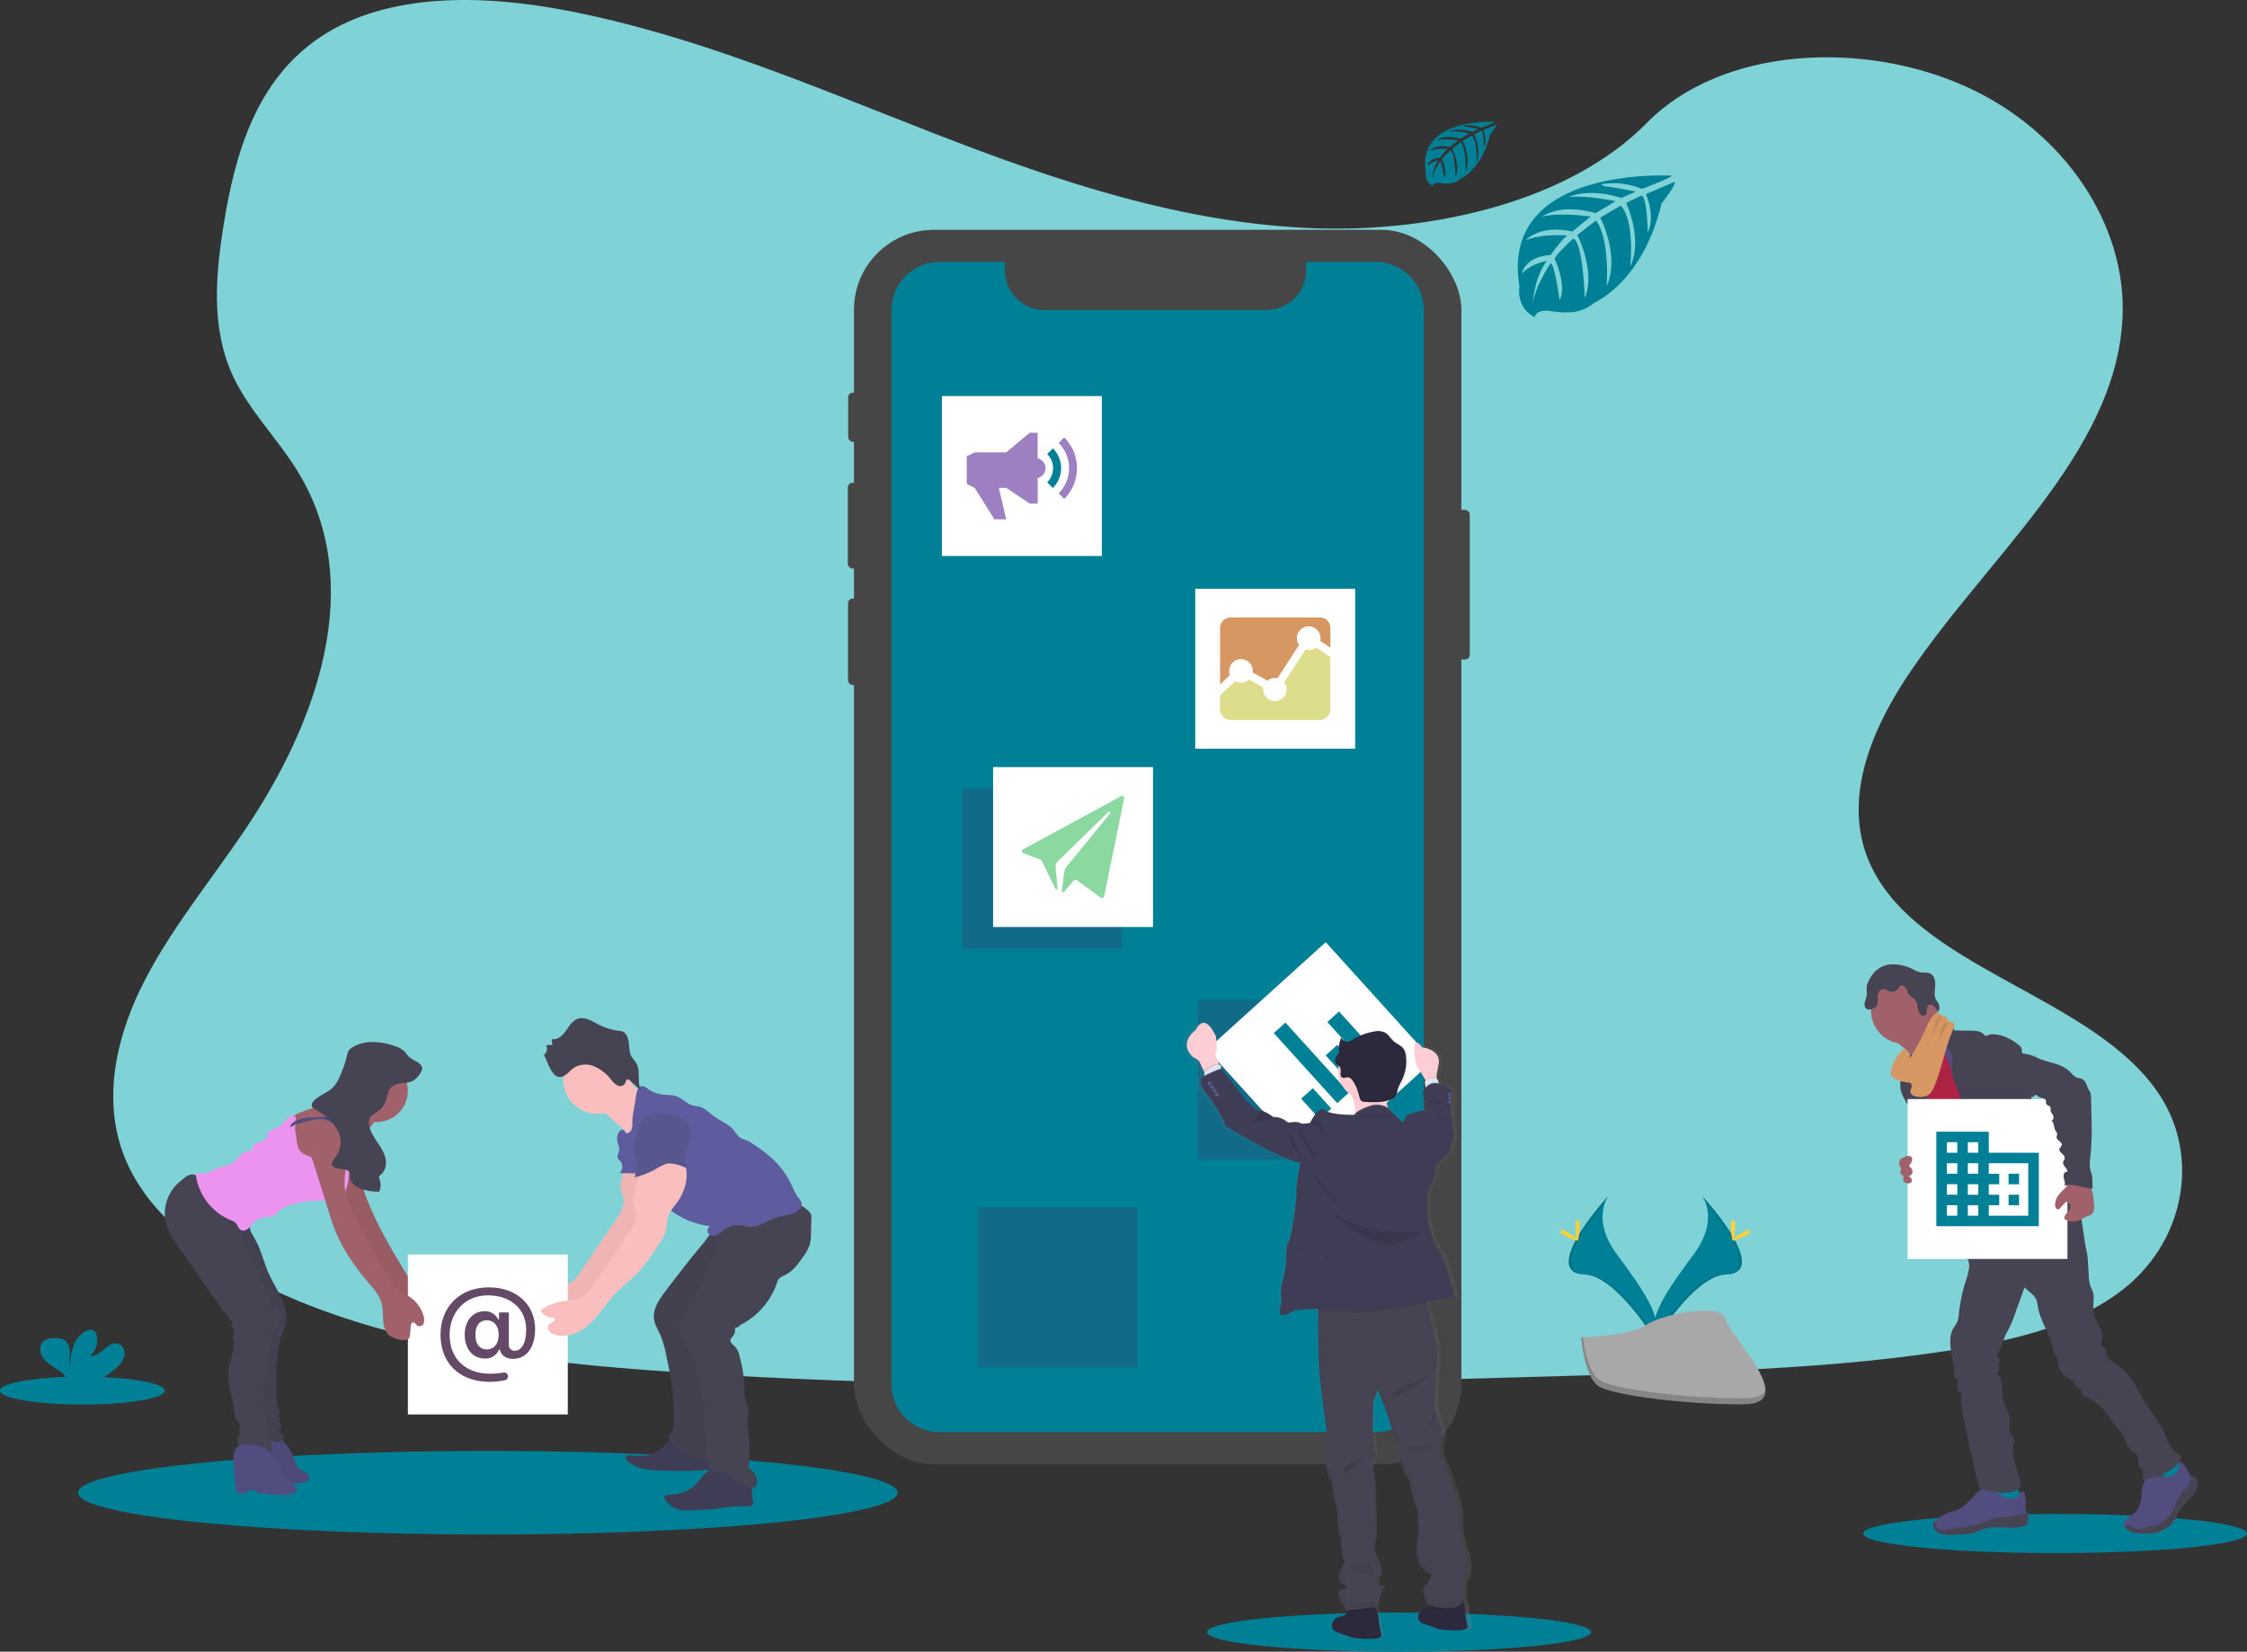 <svg id="f2059cf3-5beb-4c16-b86e-a491cbb2d73f" xmlns="http://www.w3.org/2000/svg" xmlns:xlink="http://www.w3.org/1999/xlink" viewBox="0 0 1096.46 805.97"><rect x="0" y="0" width="1096.46" height="805.97" fill="#333333" stroke="none"/><defs><style>.cls-1{fill:#7fd2d6;}.cls-2{fill:#464646;}.cls-3{fill:#008096;}.cls-31,.cls-4{opacity:0.1;}.cls-19,.cls-4,.cls-7,.cls-8{isolation:isolate;}.cls-5{fill:#ffd037;}.cls-6{fill:#a8a8a8;}.cls-7{opacity:0.2;}.cls-8{fill:#3a3768;opacity:0.3;}.cls-9{fill:#fff;}.cls-10{fill:#9d80c2;}.cls-11{fill:#dddd8c;}.cls-12{fill:#d69763;}.cls-13{fill:#8bd8a1;}.cls-14{fill:#514e7f;}.cls-15{fill:#464353;}.cls-16{fill:#a1616a;}.cls-17{fill:#ad2344;}.cls-18{fill:#fbbebe;}.cls-19,.cls-27{opacity:0.05;}.cls-20{fill:#3f3d56;}.cls-21{fill:#644a66;}.cls-22{fill:#ec92ef;}.cls-23{fill:#5e5c9e;}.cls-24{fill:#57578e;}.cls-25{fill:url(#linear-gradient);}.cls-26{fill:#2d293d;}.cls-28{fill:#ffcdd3;}.cls-29{fill:#dce6f2;}.cls-30{fill:#575988;}</style><linearGradient id="linear-gradient" x1="699.37" y1="-40.73" x2="699.37" y2="259.77" gradientTransform="matrix(1, 0, 0, -1, -51.77, 758.98)" gradientUnits="userSpaceOnUse"><stop offset="0" stop-color="gray" stop-opacity="0.25"/><stop offset="0.54" stop-color="gray" stop-opacity="0.12"/><stop offset="1" stop-color="gray" stop-opacity="0.1"/></linearGradient></defs><title>mobile-building</title><path class="cls-1" d="M641.82,111.4c-64.72-2.25-126.36-23.14-185.22-46S339.44,17.21,276.23,5.1C235.64-2.69,189.17-3.79,156.43,18c-31.5,21-41.68,57.15-47.15,90.72-4.12,25.27-6.54,51.85,4.74,75.5,7.84,16.42,21.74,30.22,31.36,46,33.47,54.72,9.81,122.2-26.45,175.63-17,25.06-36.75,49-49.88,75.66S49.85,538.74,61.34,566c11.38,27,38.51,47.24,67.9,61.5,59.69,28.94,130,37.23,198.61,41.92,151.83,10.39,304.46,5.89,456.69,1.39,56.34-1.67,112.92-3.36,168.34-12.07,30.78-4.84,62.55-12.52,84.89-31,28.37-23.53,35.4-63.38,16.39-92.88-31.88-49.49-120-61.79-142.31-114.9-12.26-29.23.33-61.8,18.16-88.91,38.24-58.17,102.33-109.19,105.7-175.68,2.32-45.66-28.49-91.39-76.13-113C909.65,19.67,840.4,22.52,803.58,60,765.63,98.53,699,113.38,641.82,111.4Z" transform="translate(0 0)"/><rect class="cls-2" x="708.33" y="248.78" width="8.86" height="73.02" rx="2.29"/><rect class="cls-2" x="413.89" y="191.58" width="4.97" height="24.04" rx="2.29"/><rect class="cls-2" x="413.71" y="235.59" width="5.6" height="41.84" rx="2.29"/><rect class="cls-2" x="413.8" y="292.07" width="5.33" height="42.2" rx="2.29"/><rect class="cls-2" x="416.71" y="112.14" width="296.4" height="602.39" rx="38.99"/><rect class="cls-2" x="536.31" y="130.12" width="41.39" height="8.4" rx="3.87"/><circle class="cls-2" cx="588.73" cy="134.33" r="4.77"/><ellipse class="cls-3" cx="238.04" cy="728.39" rx="199.97" ry="20.38"/><ellipse class="cls-3" cx="682.68" cy="796.42" rx="93.68" ry="9.55"/><ellipse class="cls-3" cx="1002.78" cy="748.3" rx="93.68" ry="9.55"/><path class="cls-3" d="M671.23,127.82h-33.9v4.09A19.38,19.38,0,0,1,618,151.29H509.77a19.38,19.38,0,0,1-19.38-19.38h0v-4.09H458.55A23.52,23.52,0,0,0,435,151.35h0V675.29a23.52,23.52,0,0,0,23.52,23.54H671.23a23.54,23.54,0,0,0,23.54-23.54V151.36A23.54,23.54,0,0,0,671.23,127.82Z" transform="translate(0 0)"/><path class="cls-3" d="M815.72,85.71s-84.2-5.08-74.27,53.92c0,0-2,10.43,7.48,15.16,0,0,.15-4.37,8.63-2.89a38.4,38.4,0,0,0,9.15.44,19,19,0,0,0,11.19-4.61h0s23.66-9.78,32.87-48.46c0,0,6.81-8.44,6.54-10.61L803.1,94.73s4.85,10.25,1,18.77c0,0-.46-18.4-3.19-18-.56.08-7.39,3.55-7.39,3.55s8.36,17.85,2,30.83c0,0,2.39-22-4.66-29.54l-10,5.84s9.76,18.44,3.15,33.49c0,0,1.69-23.08-5.25-32.07l-9.06,7.07s9.17,18.17,3.58,30.65c0,0-.74-26.86-5.55-28.89,0,0-7.93,7-9.14,9.86,0,0,6.28,13.2,2.39,20.16,0,0-2.39-17.9-4.35-18,0,0-7.9,11.86-8.72,20,0,0,.34-12.09,6.8-21.12,0,0-7.63,1.31-12.09,6.26,0,0,1.23-8.38,14-9.12,0,0,6.53-9,8.28-9.54,0,0-12.75-1.07-20.48,2.36,0,0,6.8-7.91,22.82-4.31l8.94-7.31s-16.78-2.29-23.9.24c0,0,8.2-7,26.32-1.9l9.74-5.82s-14.31-3.09-22.84-2c0,0,9-4.85,25.69.41l7-3.13s-10.49-2.06-13.56-2.39-3.23-1.17-3.23-1.17a36.36,36.36,0,0,1,19.83,2.26S816,86.64,815.72,85.71Z" transform="translate(0 0)"/><path class="cls-3" d="M729.36,59.47s-38-2.29-33.56,24.37c0,0-.89,4.71,3.38,6.85,0,0,.07-2,3.9-1.31a17.3,17.3,0,0,0,4.13.2,8.68,8.68,0,0,0,5.06-2.08h0S723,83.08,727.12,65.6c0,0,3.08-3.81,3-4.79l-6.42,2.74s2.19,4.63.46,8.48c0,0-.2-8.31-1.44-8.12-.25,0-3.33,1.61-3.33,1.61s3.77,8.06.92,13.93c0,0,1.08-9.94-2.1-13.35l-4.52,2.64s4.41,8.33,1.42,15.13c0,0,.77-10.43-2.37-14.49l-4.1,3.2s4.15,8.21,1.62,13.85c0,0-.33-12.14-2.5-13.06,0,0-3.59,3.16-4.13,4.46,0,0,2.83,6,1.07,9.11,0,0-1.08-8.09-2-8.13,0,0-3.57,5.36-3.94,9a19.44,19.44,0,0,1,3.07-9.54,10.67,10.67,0,0,0-5.46,2.83s.55-3.79,6.34-4.12c0,0,2.95-4.07,3.74-4.32,0,0-5.76-.48-9.25,1.07,0,0,3.07-3.57,10.31-2l4-3.3s-7.58-1-10.8.11c0,0,3.71-3.16,11.89-.86l4.4-2.63s-6.46-1.39-10.31-.89c0,0,4.06-2.19,11.6.18l3.15-1.41s-4.73-.93-6.12-1.08-1.46-.53-1.46-.53a16.37,16.37,0,0,1,8.89,1S729.47,59.89,729.36,59.47Z" transform="translate(0 0)"/><ellipse class="cls-3" cx="40.21" cy="678.57" rx="40.21" ry="6.8"/><path class="cls-3" d="M56.83,667.44a11.61,11.61,0,0,0,3.84-5.78c.49-2.3-.49-5-2.68-5.89-2.46-.95-5.09.76-7.08,2.48s-4.28,3.69-6.89,3.32a10.46,10.46,0,0,0,3.21-9.81,4,4,0,0,0-.9-2c-1.36-1.46-3.84-.83-5.48.32-5.2,3.66-6.65,10.72-6.67,17.08-.53-2.3-.09-4.69-.1-7s-.66-5-2.64-6.22a8,8,0,0,0-4-1c-2.34-.08-4.94.15-6.54,1.86-2,2.12-1.47,5.69.26,8s4.35,3.8,6.76,5.42a14.91,14.91,0,0,1,4.84,4.61,4.26,4.26,0,0,1,.36.82H47.77A40.67,40.67,0,0,0,56.83,667.44Z" transform="translate(0 0)"/><path class="cls-3" d="M830.57,583.52s8.65,11.32-4,28.4-23.07,31.5-18.85,42.15c0,0,19.08-31.72,34.61-32.17S847.65,602.6,830.57,583.52Z" transform="translate(0 0)"/><path class="cls-4" d="M830.57,583.52a14.37,14.37,0,0,1,1.77,3.55c15.15,17.8,23.22,34.42,8.65,34.83-13.56.39-29.84,24.65-33.73,30.77a11.46,11.46,0,0,0,.46,1.4s19.08-31.72,34.61-32.17S847.65,602.6,830.57,583.52Z" transform="translate(0 0)"/><path class="cls-5" d="M846.65,598c0,4-.45,7.21-1,7.21s-1-3.23-1-7.21.56-2.1,1.11-2.1S846.65,594,846.65,598Z" transform="translate(0 0)"/><path class="cls-5" d="M852.17,602.7c-3.5,1.9-6.54,3.06-6.81,2.57s2.36-2.42,5.86-4.33,2.11-.51,2.38,0S855.67,600.79,852.17,602.7Z" transform="translate(0 0)"/><path class="cls-3" d="M784.87,583.52s-8.65,11.32,4,28.4,23.07,31.5,18.86,42.15c0,0-19.08-31.72-34.61-32.17S767.79,602.6,784.87,583.52Z" transform="translate(0 0)"/><path class="cls-4" d="M784.87,583.52a13.87,13.87,0,0,0-1.77,3.55c-15.15,17.8-23.22,34.42-8.66,34.83,13.57.39,29.84,24.65,33.74,30.77a14.31,14.31,0,0,1-.46,1.4s-19.08-31.72-34.61-32.17S767.79,602.6,784.87,583.52Z" transform="translate(0 0)"/><path class="cls-5" d="M768.78,598c0,4,.45,7.21,1,7.21s1-3.23,1-7.21-.56-2.1-1.11-2.1S768.78,594,768.78,598Z" transform="translate(0 0)"/><path class="cls-5" d="M763.23,602.7c3.49,1.9,6.54,3.06,6.8,2.57s-2.35-2.42-5.85-4.33-2.12-.51-2.38,0S759.77,600.79,763.23,602.7Z" transform="translate(0 0)"/><path class="cls-6" d="M771.54,652.59s24.19-.75,31.48-5.94,37.21-11.39,39-3.06,36.35,41.41,9,41.63-63.46-4.26-70.73-8.69S771.54,652.59,771.54,652.59Z" transform="translate(0 0)"/><path class="cls-7" d="M851.57,682.32c-27.31.22-63.46-4.26-70.73-8.69-5.55-3.37-7.75-15.48-8.49-21.07h-.81s1.53,19.51,8.81,23.94,43.42,8.91,70.73,8.69c7.88-.07,10.61-2.87,10.46-7C860.44,680.7,857.44,682.27,851.57,682.32Z" transform="translate(0 0)"/><rect class="cls-8" x="584.53" y="487.87" width="78.03" height="78.03"/><rect class="cls-8" x="469.53" y="384.87" width="78.03" height="78.03"/><rect class="cls-8" x="477.03" y="589.11" width="78.03" height="78.03"/><rect class="cls-9" x="459.62" y="193.28" width="78.03" height="78.03"/><path class="cls-3" d="M513.78,218.77,511,221.53a9.77,9.77,0,0,1,0,13.82h0l2.77,2.78A13.69,13.69,0,0,0,513.78,218.77Z" transform="translate(0 0)"/><path class="cls-10" d="M519.32,213.44l-2.73,2.73a17.39,17.39,0,0,1,0,24.56l2.73,2.73a21.22,21.22,0,0,0,0-30Zm-13,10.22v-12.5h-3.85L491,220.76H475.59l-3.84,1.92v13.45l3.84,1.92,9.64,15.37H491l-3.6-15.37H491l11.52,7.69h3.85v-12.5a4.91,4.91,0,0,0,0-9.58Z" transform="translate(0 0)"/><rect class="cls-9" x="605.15" y="475.83" width="78.03" height="78.03" transform="translate(-178.92 565.29) rotate(-42.14)"/><path class="cls-3" d="M621.57,504.12l5.66-5.14,31,34.17-5.7,5.16Zm13.37,32,5.7-5.15,9,10-5.7,5.15ZM646.88,515l5.7-5.16,14.17,15.67-5.69,5.15Zm.81-16.28,5.7-5.16,21.91,24.21-5.7,5.16Z" transform="translate(0 0)"/><rect class="cls-9" x="583.24" y="287.31" width="78.03" height="78.03"/><path class="cls-11" d="M637.07,317,626.6,333a5.7,5.7,0,1,1-10.23,3.64,6.36,6.36,0,0,1,.1-1.07l-6.92-4a5.79,5.79,0,0,1-6.83.86l-7.36,6.89v6.87a5.15,5.15,0,0,0,5.13,5.13H644a5.15,5.15,0,0,0,5.13-5.13V320.65l-7-4.67a5.73,5.73,0,0,1-3.53,1.22,5.63,5.63,0,0,1-1.52-.21Z" transform="translate(0 0)"/><path class="cls-12" d="M605.56,321.64a5.76,5.76,0,0,1,5.77,5.75h0a3.73,3.73,0,0,1-.05.75l7.22,4a5.66,5.66,0,0,1,3.65-1.3,5.75,5.75,0,0,1,1.24.14l10.5-16.26a5.76,5.76,0,1,1,10.46-3.34,5.68,5.68,0,0,1-.16,1.36l5,3.31v-9.62a5.14,5.14,0,0,0-5.13-5.12H600.49a5.13,5.13,0,0,0-5.13,5.12V334l4.8-4.6a5.7,5.7,0,0,1-.36-2A5.76,5.76,0,0,1,605.56,321.64Z" transform="translate(0 0)"/><rect class="cls-9" x="484.6" y="374.31" width="78.03" height="78.03"/><path class="cls-13" d="M547.16,388.47l-48,26a1,1,0,0,0-.4,1.36,1,1,0,0,0,.47.43l8.19,3.09a2,2,0,0,1,1.08,1l6.36,13.1c.12.58,1.19.74,1.2.15l-1-10.83a3.85,3.85,0,0,1,.88-2.19l24.88-24.38a.62.62,0,0,1,.55-.16.57.57,0,0,1,.31.91l-21.45,26.22a4.82,4.82,0,0,0-.84,2.16l-1.28,9.35c.1.82.74,1.13,1.26.4l4.62-5.43a1,1,0,0,1,1.36-.22l11.91,8.68a1,1,0,0,0,1.38-.3,1.08,1.08,0,0,0,.13-.29l9.77-48a1,1,0,0,0-.82-1.16,1.06,1.06,0,0,0-.58.08Z" transform="translate(0 0)"/><path class="cls-3" d="M971.84,732.59c4.54.59,9.25,1,13.6-.46.67-.21,1.44-.67,1.35-1.36a1.61,1.61,0,0,0-.31-.66,42.13,42.13,0,0,1-4.13-7.83.64.64,0,0,0-.25-.35.66.66,0,0,0-.44,0c-2,.52-3.74,1.82-5.74,2.37a8.2,8.2,0,0,1-3.12.24c-.9-.1-2.14-.85-2.95-.76C970.35,726.75,971.49,729.56,971.84,732.59Z" transform="translate(0 0)"/><path class="cls-3" d="M1057.77,725c3-2,6.1-4.22,7.87-7.39a1.19,1.19,0,0,0,.21-.63,1.3,1.3,0,0,0-.25-.62,25.77,25.77,0,0,0-6.39-6.9,18.59,18.59,0,0,0-3.57,3.29c-.75.79-2.83,2.09-2.85,3.27,0,.71.79,1.48,1.16,2,.5.74,1,1.5,1.43,2.26C1055.61,720.72,1058,724.86,1057.77,725Z" transform="translate(0 0)"/><path class="cls-14" d="M989.64,741.77a3,3,0,0,1-.54,2,2.63,2.63,0,0,1-1.15.67c-6.36,2.27-13.68-.57-20,1.68-1.31.46-2.54,1.12-3.85,1.56a20.85,20.85,0,0,1-4.77.85c-2.25.22-4.5.35-6.75.41a16.38,16.38,0,0,1-5.08-.44,6.15,6.15,0,0,1-3.9-3.09,3,3,0,0,1-.19-2.2,2.39,2.39,0,0,1,.41-.71,6,6,0,0,1,1.5-1.21l2.34-1.51a15.21,15.21,0,0,1,3.54-1.88c.92-.3,1.91-.43,2.84-.7,3.29-1,5.79-3.57,8.12-6.07l3.18-3.39a3.15,3.15,0,0,1,1.1-.88,3,3,0,0,1,1.36-.14,18.4,18.4,0,0,1,8.67,2.92,12.78,12.78,0,0,0,2.14,1.26,7.64,7.64,0,0,0,6-.75c.82-.43.64-.7,1-1.47s1.18-1.27,1.9-.56a2,2,0,0,1,.45.86c.7,2.27.43,4.7.43,7.07a3.17,3.17,0,0,0,.14,1.1,6.42,6.42,0,0,0,.62,1,2.1,2.1,0,0,1,.13.26A6.86,6.86,0,0,1,989.64,741.77Z" transform="translate(0 0)"/><path class="cls-15" d="M989.64,741.77a3,3,0,0,1-.54,2,2.63,2.63,0,0,1-1.15.67c-6.36,2.27-13.68-.57-20,1.68-1.31.46-2.54,1.12-3.85,1.56a20.85,20.85,0,0,1-4.77.85c-2.25.22-4.5.35-6.75.41a16.38,16.38,0,0,1-5.08-.44,6.15,6.15,0,0,1-3.9-3.09,3,3,0,0,1-.19-2.2,2.39,2.39,0,0,1,.41-.71c.38.78.65,1.8.88,2.17a4.45,4.45,0,0,0,3,2.15,7.52,7.52,0,0,0,2.71-.35c5.76-1.43,11.88-1.45,17.4-3.61a41.37,41.37,0,0,1,5.7-2.19,45.41,45.41,0,0,1,6.16-.5c3.25-.26,6.39-1.24,9.6-1.75A7,7,0,0,1,989.64,741.77Z" transform="translate(0 0)"/><path class="cls-14" d="M1072.29,724.59c-.3,2.41-1.83,4.49-3.51,6.25a40.87,40.87,0,0,0-4.9,5.37c-1.66,2.52-2.39,5.63-4.53,7.76a12.39,12.39,0,0,1-2.72,2,19.1,19.1,0,0,1-3.53,1.62c-3.19,1-6.63.79-10,.55a8.8,8.8,0,0,1-3.16-.62,8.68,8.68,0,0,1-1.34-.81,6.38,6.38,0,0,1-2-2.07,2.09,2.09,0,0,1-.19-1.49,3.36,3.36,0,0,1,1-1.46,22.49,22.49,0,0,1,2.41-2.17,14.25,14.25,0,0,0,3.14-2.76,9.07,9.07,0,0,0,1.21-2.76,24.52,24.52,0,0,0,.88-5.25,16.54,16.54,0,0,1,.37-3.51c.51-1.8,1.85-3.43,1.69-5.3a1.36,1.36,0,0,1,.07-.8,1.27,1.27,0,0,1,.63-.39,11.58,11.58,0,0,1,3.28-.75,3.76,3.76,0,0,1,3,1.19c.47.56.77,1.34,1.46,1.59a2.41,2.41,0,0,0,1,0c1.68-.17,3.47-.38,4.76-1.47a6,6,0,0,0,2-4.37c0-.62-.28-1.27.67-1.4.73-.1,1.3.66,1.67,1.16a16.43,16.43,0,0,1,3.21,5.85,1.58,1.58,0,0,1,.61-.12,2.63,2.63,0,0,1,2.18,1.12A4.34,4.34,0,0,1,1072.29,724.59Z" transform="translate(0 0)"/><path class="cls-15" d="M1072.29,724.59c-.3,2.41-1.83,4.49-3.51,6.25a40.87,40.87,0,0,0-4.9,5.37c-1.66,2.52-2.39,5.63-4.53,7.76a12.39,12.39,0,0,1-2.72,2,19.1,19.1,0,0,1-3.53,1.62c-3.19,1-6.63.79-10,.55a8.8,8.8,0,0,1-3.16-.62,8.68,8.68,0,0,1-1.34-.81,6.38,6.38,0,0,1-2-2.07,4.91,4.91,0,0,1,2.06-.49c1.49.08,2.57,1.48,4,1.91,2,.61,4-.82,6.09-1.31,1.34-.31,2.76-.22,4.07-.65a10.13,10.13,0,0,0,3-1.82,15,15,0,0,0,3.21-3.1,19.47,19.47,0,0,0,1.89-3.76,54.3,54.3,0,0,1,3.81-7.29,4.72,4.72,0,0,1,.78-1c.31-.29.7-.5,1-.76,1.37-1,1.94-2.77,2.42-4.41a7.61,7.61,0,0,1,.54-1.47,2.63,2.63,0,0,1,2.18,1.12A4.28,4.28,0,0,1,1072.29,724.59Z" transform="translate(0 0)"/><path class="cls-16" d="M928.63,511a14.53,14.53,0,0,1,4.08,4.77c1,1.88,6.49,16.48,6.17,18.57,1.8-1.82,8.94-2.12,10.73-3.93.76-.76,4.87-4.56,5.48-5.44s5.19-2.77,5.69-3.67c1.87-3.35-13.26-16-11.33-19.36a.61.61,0,0,0-.09-.92,24.27,24.27,0,0,0-4.38-3,7,7,0,0,1-3.34-4,14.52,14.52,0,0,0-3.87,2.62q-4.15,3.56-8.18,7.28c-1.06,1-3.08,2.27-3.57,3.66S927.62,510.16,928.63,511Z" transform="translate(0 0)"/><path class="cls-14" d="M953.12,505.59a44.48,44.48,0,0,0-6.48,5.3c-1.88,1.85-3.66,4-4.13,6.61-.19,1-.16,2.06-.32,3.09-.67,4.48-4.56,7.77-6.27,12a20.43,20.43,0,0,0-1.1,4,47,47,0,0,0-.78,7.86c0,2.56,2.46,4.32,3.38,6.71a41.09,41.09,0,0,1,1.63,7.27,88.24,88.24,0,0,0,4.09,13.5c3.38,9.33,14.33,35.13,17.71,44.47,10.35-2.6,37.91-8.57,47.07-14,3.06-1.82-21.2-22.38-17.93-23.8a1.62,1.62,0,0,0,.91-.69,1.56,1.56,0,0,0,0-1c-3.26-14.29-13.49-26-18.12-40-1.61-4.83-4.5-8.95-6.7-13.55-2-4.16-3.05-8.75-5.42-12.7a8.44,8.44,0,0,0-1.73-2.17,10.39,10.39,0,0,0-1.92-1.15C955.7,506.64,954.44,506.25,953.12,505.59Z" transform="translate(0 0)"/><circle class="cls-16" cx="929.18" cy="493.15" r="16.2"/><path class="cls-15" d="M945.66,500.76a5.43,5.43,0,0,1,6.09-.87,3,3,0,0,1,1.81,2.92l8,.12a16.79,16.79,0,0,1,3.81.35,5.53,5.53,0,0,1,3.18,2c.1.13.21.28.37.31a.64.64,0,0,0,.37-.13,7,7,0,0,1,4-.72c4.34.28,8.36,2.46,11.76,5.17a3.78,3.78,0,0,1,1.4,1.71c.28.91,0,2.08.66,2.7,0,7.55,2.59,14.58,4.32,21.93.3,1.31,1.56,2.46,2.43,3.49a13.9,13.9,0,0,1,2.6,3.88c1.46,3.81-.56,8.28.87,12.11a19.18,19.18,0,0,0,2.76,4.35,11.2,11.2,0,0,1,2.35,5.62c.06.92-.06,1.84,0,2.77a17.4,17.4,0,0,0,.66,3.64c.58,2.21,1.2,4.42,1.84,6.62,1,3.56,2.4,7.41,5.59,9.31-7.71,1.31-15.83,2.58-23.18-.09a12,12,0,0,1-2.89-1.45c-2.65-1.89-3.93-5.13-5.07-8.18-1.28-3.43-2.58-6.91-2.84-10.56a11.83,11.83,0,0,0-.48-3.45c-.75-2-2.73-3.19-4.55-4.29a22,22,0,0,1-5.47-4.26,8.51,8.51,0,0,1-2.22-6.4c.14-1.13.58-2.22.63-3.36a2.69,2.69,0,0,0-1.56-2.77c-5.61-1.7-8.29-8.34-9.54-14.07a45.24,45.24,0,0,1-.72-9l-.07-5.79a7.67,7.67,0,0,1-2.52-5.54,6.24,6.24,0,0,0,0-1.83,5.05,5.05,0,0,0-1.28-2A16.86,16.86,0,0,1,945.66,500.76Z" transform="translate(0 0)"/><path class="cls-15" d="M928.4,519.29c-.18,1.81.23,3.66-.18,5.44-.16.68-.43,1.33-.63,2a11.83,11.83,0,0,0,.75,7.62,43.13,43.13,0,0,0,3.89,6.75,9.88,9.88,0,0,1,1.25,2.33,12.07,12.07,0,0,1,.48,2.67,81.32,81.32,0,0,0,1.91,10.74c.76,3.08,1.75,6.19,3.78,8.63a2.66,2.66,0,0,0,1.56,1.06,2.77,2.77,0,0,0,1.33-.28l4.14-1.57a3,3,0,0,0,1-.52,2.51,2.51,0,0,0,.58-1.62c.29-3.34-.71-6.65-1.82-9.81-3.36-9.54-7.82-18.73-10-28.6-.61-2.76-.93-7-2.94-9.15-.83-.9-.55-.52-1.54,0a11.85,11.85,0,0,0-1.45.77A4.74,4.74,0,0,0,928.4,519.29Z" transform="translate(0 0)"/><path class="cls-15" d="M1007.47,578.66" transform="translate(0 0)"/><path class="cls-17" d="M940.88,537.39q1.65,8.73,3.37,17.47l16.08-4.22c.13-1.68-.77-3.24-1.39-4.81-1.47-3.68-1.5-7.77-2.69-11.55-.9-2.88-2.46-5.53-3.3-8.43-.49-1.68-.73-3.44-1.21-5.13a39.19,39.19,0,0,0-1.89-4.89,31.45,31.45,0,0,0-3.51-6.51c-2.06.77-4.25,1.66-5.42,3.51a7.5,7.5,0,0,0-1,3.46c-.28,3.62,1,7.25.59,10.83A31.9,31.9,0,0,0,940.88,537.39Z" transform="translate(0 0)"/><path class="cls-15" d="M960.6,615c.9,3.44-.41,7-1.47,10.42a80.77,80.77,0,0,0-3.28,15.69,13,13,0,0,1-.81,4c-.6,1.1-1.25,2.17-1.95,3.2-1.62,2.86-1.58,6.36-1.23,9.63.23,2.16.58,4.31,1,6.44.53,2.59,1.18,5.31.42,7.84,1.27-.28,2.14,1.36,2.09,2.67s-.51,2.71.11,3.86c1.58.57,1.6,2.74,1.55,4.41a37.05,37.05,0,0,0,1.09,8.64q3.58,17.19,7.6,34.29c5.79,1.8,12.55,3.67,18.07,1.18a3.55,3.55,0,0,0,2.29-2.3,4.1,4.1,0,0,0-.22-1.77l-2.62-9.52a17.55,17.55,0,0,1-.94-7c.26-1.77,1-3.67.16-5.22a15,15,0,0,0-1.1-1.46c-1.38-2-.66-4.69-.54-7.13a5.56,5.56,0,0,0-.12-1.63,9.12,9.12,0,0,0-.77-1.79,27.31,27.31,0,0,1-3-13.6,3.4,3.4,0,0,0-.24-1.78,4.08,4.08,0,0,1-.44-.72,1.92,1.92,0,0,1,.14-1.31,11.43,11.43,0,0,1-2.11-2,3,3,0,0,0,.88-4.15,2.89,2.89,0,0,0-.38-.47,1.54,1.54,0,0,0,.74-2.65c-.34-.24-.78-.34-1-.68-.37-.5-.07-1.21.23-1.75l1.6-2.89c1.19-2.14,1.46-4.79,2.74-6.88a51.91,51.91,0,0,0,4.22-9.63l4.56-12.7,3.1,2.69a9.74,9.74,0,0,1,2.55,2.91,12.26,12.26,0,0,1,.82,3.48c1.14,6.9,5.49,12.88,7.1,19.69a13.2,13.2,0,0,0,1.46,4.4,10.61,10.61,0,0,1,.84,1.26,6.46,6.46,0,0,1,.35,2.09,9.76,9.76,0,0,0,4.11,7c1.52,1,3.45,1.77,4.25,3.43a6.76,6.76,0,0,0,.7,1.46c.74.89,2.34,1,2.66,2.11.17.63-.16,1.37.2,1.92a1.75,1.75,0,0,0,.75.56l4.47,2.24c5,2.49,7.52,8.2,11.21,12.39a25.47,25.47,0,0,1,3.35,4.44c1.59,2.84,2.33,6.41,5,8.24a7.83,7.83,0,0,1,1.94,1.44c.85,1.11.54,2.67.61,4.07s1.15,3.06,2.48,2.64a9.65,9.65,0,0,0,0,5.17,26.09,26.09,0,0,0,15.8-6.4c1.3-1.14,2.56-2.59,2.57-4.31a1.7,1.7,0,0,0-.19-.86,2.35,2.35,0,0,0-1-.76c-4.17-2.26-5.43-7.5-7.52-11.76-1.85-3.75-4.57-7-6.88-10.48-5-7.5-8.34-16.57-15.85-21.53-1.65-1.09-3.57-2.06-4.39-3.86a32.22,32.22,0,0,1-.88-3.2,2.7,2.7,0,0,0-2.35-2,14.3,14.3,0,0,0,.54-5,6.25,6.25,0,0,0-.25-2.15,9.92,9.92,0,0,0-1.1-2.12,20.53,20.53,0,0,1-2.83-11c.06-2,.41-4-.19-5.91-.3-1-.82-1.83-1.19-2.76a17,17,0,0,1-.86-5.15l-.41-6.59a31.73,31.73,0,0,0-.85-6.51c-1.39-5.11-2.72-26.52-7.43-28.93s-12.75,14.06-18,14.39a24.1,24.1,0,0,0-6.88,1.32c-3.51,1.32-6.46,3.78-9.33,6.19l-9.72,8.16A34.86,34.86,0,0,1,960.6,615Z" transform="translate(0 0)"/><path class="cls-15" d="M914,475.16a12.23,12.23,0,0,1,9.43-4.6,22,22,0,0,1,10.42,2.62,13.13,13.13,0,0,0,3,1.25c1.72.35,3.62-.12,5.17.7,2.06,1.09,2.45,3.87,2.27,6.19s-.61,4.86.62,6.85a17.79,17.79,0,0,1,1.19,1.78,6,6,0,0,1-.11,3.81,30.14,30.14,0,0,1-2-2.51c-.72-.79-2-1.33-2.83-.74s-.88,1.68-.92,2.65-.3,2.14-1.22,2.46a2,2,0,0,1-2-.8c-1.57-1.92-.94-5-2.49-6.92-.89-1.1-2.36-1.63-3.18-2.78-.64-.9-.8-2.07-1.36-3s-1.87-1.69-2.75-1a3.78,3.78,0,0,0-.73,1,4.21,4.21,0,0,1-5,1.5,8.67,8.67,0,0,0-2.17-.93,2.66,2.66,0,0,0-2.47,1.34,5.27,5.27,0,0,0-.65,2.86c0,1.35.24,2.83-.54,3.93a4.13,4.13,0,0,1-1.16,1c-1.15.73-2.72,1.22-3.8.39a2.85,2.85,0,0,1-.85-2.66,23.08,23.08,0,0,1,.81-2.81c.6-2.12-.18-4.51.48-6.51A20.54,20.54,0,0,1,914,475.16Z" transform="translate(0 0)"/><path class="cls-12" d="M922.65,523.49a2.54,2.54,0,0,0,.15,1.49,2.42,2.42,0,0,0,.81.78,16.74,16.74,0,0,0,7.64,2.47,2.33,2.33,0,0,1,1,.27,1.89,1.89,0,0,1,.45,2.13,5.66,5.66,0,0,0-.48,2.26c.2,1.43,1.89,2.08,3.33,2.26a7.74,7.74,0,0,0,5.79-1.12,8.9,8.9,0,0,0,2.39-3.59c3.93-9,5.31-19,9.29-28a5.61,5.61,0,0,0,.6-1.87,1.87,1.87,0,0,0-.74-1.73c-.74-.46-1.89-.2-2.39-.91-.25-.37-.22-.86-.44-1.24-.46-.82-1.66-.72-2.49-1.16-.64-.35-1.09-1-1.8-1.19a2.3,2.3,0,0,0-1.88.81c-2.33,2.18-3.56,5.27-4.86,8.19a96.37,96.37,0,0,1-7,12.91c.31-.48-1.48-4.13-2.18-4.27-1.22-.25-2.8,1.9-3.46,2.71A17.12,17.12,0,0,0,922.65,523.49Z" transform="translate(0 0)"/><rect class="cls-9" x="930.83" y="536.29" width="78.03" height="78.03"/><path class="cls-3" d="M970.45,562.49V552.25H944.87v46.1h50V562.49ZM955.1,593.22H950V588.1h5.11Zm0-10.24H950v-5.12h5.11Zm0-10.24H950v-5.13h5.11Zm0-10.25H950v-5.13h5.11Zm10.23,30.73h-5.1V588.1h5.11Zm0-10.24h-5.1v-5.12h5.11Zm0-10.24h-5.1v-5.13h5.11Zm0-10.25h-5.1v-5.13h5.11Zm24.38,30.73H970.45V588.1h5.11V583h-5.11v-5.12h5.11v-5.13h-5.11v-5.12h19.26Zm-4.48-20.48h-5.11v5.13h5.11Zm0,10.24h-5.11v5.13h5.11Z" transform="translate(0 0)"/><path class="cls-16" d="M1008.23,579.27a31.56,31.56,0,0,0-3.7,3.88,7.71,7.71,0,0,0-1.7,5,2.57,2.57,0,0,0,.48,1.46,1.24,1.24,0,0,0,1.39.43,2.09,2.09,0,0,0,.68-.61,32,32,0,0,1,2.3-2.5c.3-.29.68-.6,1.08-.49a1.14,1.14,0,0,1,.47.31,3.22,3.22,0,0,1,1,1.51,3.56,3.56,0,0,1-1.06,2.91,7.58,7.58,0,0,0-1.79,2.65,1.14,1.14,0,0,0,0,.85,1.39,1.39,0,0,0,.53.46,7.72,7.72,0,0,0,6.47.42c1.39-.55,2.59-1.51,4-2a9.43,9.43,0,0,0,1.77-.66,3.64,3.64,0,0,0,1.57-2.34,10,10,0,0,0,.11-2.89,33,33,0,0,0-2.41-10.9,1.22,1.22,0,0,0-.39-.58,1.4,1.4,0,0,0-.66-.19c-1.75-.18-4.63-1.08-6.32-.43a4.42,4.42,0,0,0-1.49,1.33C1010.17,577.24,1008.23,578.81,1008.23,579.27Z" transform="translate(0 0)"/><path class="cls-15" d="M1007.63,577.72c0-1.68-2.08-5.71,1.21-6,0-1.78-2.53-2.9-2.07-4.78.16-.64.67-1.15.75-1.79.21-1.83-3.09-2.82-2.55-4.58.2-.67.93-1.08,1.09-1.76.37-1.58-2.46-2.29-2.51-3.91,0-.55.3-1.07.28-1.61s-.6-1.21-.93-1.8c-.85-1.53-.44-3.9-2-4.68,1,.08,1.39-1.45,1-2.39s-1.3-1.75-1.3-2.79a4.43,4.43,0,0,0,0-1.15c-.29-1-1.93-1.07-2.2-2.07a10.65,10.65,0,0,1,0-1.13c-.1-.78-.9-1.26-1.65-1.49a6.65,6.65,0,0,1-2.2-.78c-.48-.37-1-1-1.55-.65-.19.11-.29.33-.44.5-.61.71-1.78.4-2.56-.13-2.29-1.55-3.42-4.34-3.92-7.06s-.47-5.53-1.07-8.23a18.81,18.81,0,0,0-.73-2.46,13.16,13.16,0,0,1-1.16-2.46c-.12-1.57,3.14-.5,4.38-.34a19.6,19.6,0,0,1,3.56.67,39.09,39.09,0,0,1,3.63,1.59c5,2.19,10.92,2.46,14.9,6.13,1.31,1.21,2.41,2.79,4.1,3.33a22.18,22.18,0,0,1,2.3.6c1.89.89,2.18,3.39,3.21,5.2a11.11,11.11,0,0,1,.85,1.5,5.69,5.69,0,0,1,.27,1.92l.14,4.75c.23,8,.47,15.93-.38,23.84-.28,2.6-.67,5.29.09,7.8.2.68.49,1.33.66,2A13.62,13.62,0,0,1,1021,576l.11,3.07a.74.74,0,0,1-1,.91c-4.29-.38-8.61-2.8-12.66-1.34" transform="translate(0 0)"/><path class="cls-16" d="M927.89,565.19a1.32,1.32,0,0,0-.48.4,3.42,3.42,0,0,0,0,4.06,1.47,1.47,0,0,1,.24.4,1.15,1.15,0,0,1-.12.68,2.25,2.25,0,0,0,.31,2.52c.31.26.73.39.93.73.35.58-.14,1.32-.06,2,.1.89,1.15,1.33,2,1.44a2.11,2.11,0,0,0,1.95-.52,1.62,1.62,0,0,0,0-1.77,4.88,4.88,0,0,0-1.32-1.32,2,2,0,0,0,1.89-1.83,2.85,2.85,0,0,0-1.14-2.49c-.18-.15-.4-.3-.45-.54s.19-.57.41-.8c1-1,1.77-3.45-.11-4a4.5,4.5,0,0,0-2,.09c-.48.15-.48.44-.85.64S928.31,565,927.89,565.19Z" transform="translate(0 0)"/><path class="cls-4" d="M947.54,496.12A3.29,3.29,0,0,0,945,497.4a7.33,7.33,0,0,0-1.06,3.4,29.74,29.74,0,0,1-4,10.86" transform="translate(0 0)"/><path class="cls-4" d="M951,498.86a3.89,3.89,0,0,0-3.32,2,11,11,0,0,0-.84,3.39,18.44,18.44,0,0,1-3.33,7.11" transform="translate(0 0)"/><path class="cls-18" d="M305.89,562.57c.58,6.32-4.19,12.44-2.8,18.62.3,1.32.87,2.57,1.08,3.9.57,3.67-1.62,7.15-3.71,10.22l-17.94,26.34a17.07,17.07,0,0,1-2.57,3.17c-3.44,3-8.58,2.73-13.09,3.64a22.45,22.45,0,0,0-8.76,3.88.57.57,0,0,0-.12.79,7.55,7.55,0,0,0,6.52,3.06c.47.62,0,1.53-.65,2-1,.67-2.29.84-2.48,2.48a2.68,2.68,0,0,0,.33,1.64,5.06,5.06,0,0,0,3.14,2.18c6.21,1.9,12.93-1.43,17.57-6s8-10.27,12.56-14.9c2.53-2.55,5.4-4.75,8-7.23,5.2-4.94,9.23-11,13.13-17a18.87,18.87,0,0,0,2.84-5.78c.48-2.06.26-4.23.82-6.27.72-2.66,2.68-4.79,4.3-7,3.19-4.38,5.31-9.75,4.89-15.15s-3.76-10.74-8.86-12.57a7.93,7.93,0,0,0-5-.31c-2.09.65-3.63,2.38-5.06,4l-3.4,3.94a9.17,9.17,0,0,0-2,3,3.15,3.15,0,0,0,.7,3.35" transform="translate(0 0)"/><path class="cls-19" d="M305.89,562.57c.58,6.32-4.19,12.44-2.8,18.62.3,1.32.87,2.57,1.08,3.9.57,3.67-1.62,7.15-3.71,10.22l-17.94,26.34a17.07,17.07,0,0,1-2.57,3.17c-3.44,3-8.58,2.73-13.09,3.64a22.45,22.45,0,0,0-8.76,3.88.57.57,0,0,0-.12.79,7.55,7.55,0,0,0,6.52,3.06c.47.62,0,1.53-.65,2-1,.67-2.29.84-2.48,2.48a2.68,2.68,0,0,0,.33,1.64,5.06,5.06,0,0,0,3.14,2.18c6.21,1.9,12.93-1.43,17.57-6s8-10.27,12.56-14.9c2.53-2.55,5.4-4.75,8-7.23,5.2-4.94,9.23-11,13.13-17a18.87,18.87,0,0,0,2.84-5.78c.48-2.06.26-4.23.82-6.27.72-2.66,2.68-4.79,4.3-7,3.19-4.38,5.31-9.75,4.89-15.15s-3.76-10.74-8.86-12.57a7.93,7.93,0,0,0-5-.31c-2.09.65-3.63,2.38-5.06,4l-3.4,3.94a9.17,9.17,0,0,0-2,3,3.15,3.15,0,0,0,.7,3.35" transform="translate(0 0)"/><path class="cls-16" d="M169.23,589.42c1,3.16,2,6.32,3.21,9.4A79.75,79.75,0,0,0,180.75,614a109.07,109.07,0,0,0,6.87,9c3.06,3.61,6.48,7.24,7.56,11.85.63,2.66.42,5.45.68,8.17s1.15,5.61,3.35,7.24a12.45,12.45,0,0,0,5.52,1.82c1.38.22,3.11.29,3.83-.91a3.47,3.47,0,0,0,.38-1.58l.34-4c.07-.86.37-2,1.23-2s1.3,1.11,2,1.62a2.17,2.17,0,0,0,2.94-.88l.06-.12a5,5,0,0,0,.08-3.5,16.62,16.62,0,0,0-8.53-10.57A25.3,25.3,0,0,1,202.9,628a14.05,14.05,0,0,1-3.27-4.12c-7.56-12.45-15.16-25-20.5-38.51a28.55,28.55,0,0,1-2.11-7.59,48.6,48.6,0,0,1,.33-8A45.79,45.79,0,0,0,176,555.45a11.09,11.09,0,0,0-1.37-3.47c-2.19-3.34-7.36-3.83-10.62-1.53a10.91,10.91,0,0,0-4.22,7.72c-.24,2.69,1.32,5.5,2.11,8Q165.61,577.79,169.23,589.42Z" transform="translate(0 0)"/><path class="cls-19" d="M169.23,589.42c1,3.16,2,6.32,3.21,9.4A79.75,79.75,0,0,0,180.75,614a109.07,109.07,0,0,0,6.87,9c3.06,3.61,6.48,7.24,7.56,11.85.63,2.66.42,5.45.68,8.17s1.15,5.61,3.35,7.24a12.45,12.45,0,0,0,5.52,1.82c1.38.22,3.11.29,3.83-.91a3.47,3.47,0,0,0,.38-1.58l.34-4c.07-.86.37-2,1.23-2s1.3,1.11,2,1.62a2.17,2.17,0,0,0,2.94-.88l.06-.12a5,5,0,0,0,.08-3.5,16.62,16.62,0,0,0-8.53-10.57A25.3,25.3,0,0,1,202.9,628a14.05,14.05,0,0,1-3.27-4.12c-7.56-12.45-15.16-25-20.5-38.51a28.55,28.55,0,0,1-2.11-7.59,48.6,48.6,0,0,1,.33-8A45.79,45.79,0,0,0,176,555.45a11.09,11.09,0,0,0-1.37-3.47c-2.19-3.34-7.36-3.83-10.62-1.53a10.91,10.91,0,0,0-4.22,7.72c-.24,2.69,1.32,5.5,2.11,8Q165.61,577.79,169.23,589.42Z" transform="translate(0 0)"/><path class="cls-20" d="M321,708.16c-3.92,2.39-8.8,2.53-13.36,2-.73-.09-1.6-.15-2.07.42-.68.82.12,2,.95,2.7a19.89,19.89,0,0,0,9.18,3.77,61.58,61.58,0,0,0,9,.6c8.19.14,16.42.27,24.53-.91a3.15,3.15,0,0,0,1.34-.39,2.56,2.56,0,0,0,1-1.54,6.13,6.13,0,0,0-2.14-5.84,18,18,0,0,0-5.72-3.07l-7.12-2.77c-1.67-.65-4.36-2.38-6.17-2.24C327,701.11,323.81,706.5,321,708.16Z" transform="translate(0 0)"/><path class="cls-20" d="M338.87,724.89a17.49,17.49,0,0,1-11.95,4.46c-1.12,0-2.68.21-2.68,1.33a1.82,1.82,0,0,0,.32.93,11,11,0,0,0,6.18,4.84,22,22,0,0,0,7.46.47l7.3-.38c1.38-.07,2.77-.14,4.14-.31s2.86-.45,4.29-.67a57.26,57.26,0,0,1,10.63-.5,3.12,3.12,0,0,0,2.62-.7c.65-.82.27-2,.06-3-.44-2.11,0-4.33-.41-6.46-.7-3.72-3.9-6.58-7.45-7.93-3.28-1.25-9.1-2.68-12.21-.6C343.83,718.58,341.82,722.22,338.87,724.89Z" transform="translate(0 0)"/><path class="cls-15" d="M324.45,630.43c-3,4-6,8.51-5.3,13.39.4,2.63,1.87,4.95,3,7.39a52.22,52.22,0,0,1,3,10.38c1.11,5.17,2.22,10.35,2.91,15.59a97.36,97.36,0,0,1,.65,17.9c-.09,1.44-.25,3-1.25,4-.4.4-.92.73-1.09,1.27a2.13,2.13,0,0,0,.23,1.5,16.59,16.59,0,0,0,8.9,8.19,34,34,0,0,0,12.1,2.26,3.43,3.43,0,0,0,1.62-.21,3.1,3.1,0,0,0,1.25-1.43c3-5.7,1.33-12.58,1.38-19,0-5.37,1.3-10.69,1.07-16.06-.19-4.3-1.34-8.5-1.76-12.79-.69-7,.6-14.1,1.89-21,1-5.32,2-10.65,3.25-15.92a30.49,30.49,0,0,1,3.44-9.24c1.4-2.21,3.3-4.06,4.9-6.14a27.85,27.85,0,0,0,5.48-20.37c-.1-.72-10.3,2.58-11.18,3a34.65,34.65,0,0,0-10,6.41c-2.36,2.24-4.21,5.24-6.28,7.76Q338.23,612.58,334,618,329.15,624.16,324.45,630.43Z" transform="translate(0 0)"/><path class="cls-19" d="M324.45,630.43c-3,4-6,8.51-5.3,13.39.4,2.63,1.87,4.95,3,7.39a52.22,52.22,0,0,1,3,10.38c1.11,5.17,2.22,10.35,2.91,15.59a97.36,97.36,0,0,1,.65,17.9c-.09,1.44-.25,3-1.25,4-.4.4-.92.73-1.09,1.27a2.13,2.13,0,0,0,.23,1.5,16.59,16.59,0,0,0,8.9,8.19,34,34,0,0,0,12.1,2.26,3.43,3.43,0,0,0,1.62-.21,3.1,3.1,0,0,0,1.25-1.43c3-5.7,1.33-12.58,1.38-19,0-5.37,1.3-10.69,1.07-16.06-.19-4.3-1.34-8.5-1.76-12.79-.69-7,.6-14.1,1.89-21,1-5.32,2-10.65,3.25-15.92a30.49,30.49,0,0,1,3.44-9.24c1.4-2.21,3.3-4.06,4.9-6.14a27.85,27.85,0,0,0,5.48-20.37c-.1-.72-10.3,2.58-11.18,3a34.65,34.65,0,0,0-10,6.41c-2.36,2.24-4.21,5.24-6.28,7.76Q338.23,612.58,334,618,329.15,624.16,324.45,630.43Z" transform="translate(0 0)"/><path class="cls-15" d="M346.11,600.05c.64,3.06,3.61,5.4,3.69,8.53.07,2.5-1.71,4.6-3,6.75a45.15,45.15,0,0,0-3.06,6.94,105.68,105.68,0,0,1-9,17.87c-1.71,2.72-3.63,5.67-3.23,8.86a13.06,13.06,0,0,0,1.55,4.23l5.14,10.21a28.91,28.91,0,0,1,2.62,6.45c.45,1.94.49,4,.75,5.92.81,6.26,3.74,12.56,2,18.63-.15.52-.7,1.15-1.11.79,1.7,3.17,3.07,6.37,2.93,10-.06,1.89-.64,3.85.06,5.61a6.06,6.06,0,0,1,.78,2.14c0,.51-.24,1-.29,1.51-.14,1.44,1.18,2.65,2.56,3.11s2.88.43,4.27.84c2.68.8,4.58,3.1,6.88,4.7a14.48,14.48,0,0,0,7.89,2.57,2,2,0,0,0,1.16-.23,1.91,1.91,0,0,0,.65-1.41,7.84,7.84,0,0,0-2.83-6.81,3.1,3.1,0,0,1-1-1.1,2.7,2.7,0,0,1-.1-1.23,91.22,91.22,0,0,0-.3-16.85,26,26,0,0,1-.26-5.36,21.64,21.64,0,0,0,.43-4.47,23.09,23.09,0,0,0-1.37-4.27c-.79-2.55-.57-5.29-.65-8A70.51,70.51,0,0,0,361,662.29a10.38,10.38,0,0,0-2.13-4.94c-1.07-1.12-2.8-2.18-2.39-3.67a4.32,4.32,0,0,1,1-1.46,5.85,5.85,0,0,0,1.23-4.47,2,2,0,0,0,2.3-1.08,36,36,0,0,0,18.08-20.56,6.81,6.81,0,0,1,.81-1.83c.77-1.08,2.12-1.55,3.31-2.15,3.74-1.88,6.32-5.41,8.69-8.86a20.59,20.59,0,0,0,3.36-6.43,21.24,21.24,0,0,0,.46-4.64l.21-8a4.61,4.61,0,0,0-.15-1.57,4,4,0,0,0-.87-1.28,15.5,15.5,0,0,0-8.54-4.6c-2.19-.39-4.43-.32-6.65-.5-4.3-.36-8.55-1.69-12.86-1.38-6.76.5-12.78,5.19-16,11.17C349.69,598.18,348.51,600,346.11,600.05Z" transform="translate(0 0)"/><path class="cls-14" d="M121.72,722.52a10.89,10.89,0,0,0,4.6.55c.11-1.27,1.82-1.55,3.09-1.49a3.59,3.59,0,0,1,1.82.4c.32.2.56.5.87.71a3.76,3.76,0,0,0,1.8.46l6.62.56c2.95.25,6,.48,8.78-.58a2.83,2.83,0,0,0,1.41-.94c.75-1.07,0-2.61-1-3.39s-2.37-1.14-3.41-1.94c-2.3-1.75-2.61-5-3.83-7.64a21.91,21.91,0,0,0-3.16-4.59,17.24,17.24,0,0,0-3.13-3.2c-2.65-1.92-5.71-1.88-8.82-2.15-2.2-.2-4.27-.33-5.85,1.62-2,2.42-1.17,7.3-1.05,10.19A73.08,73.08,0,0,0,121.72,722.52Z" transform="translate(0 0)"/><path class="cls-19" d="M121.72,722.52a10.89,10.89,0,0,0,4.6.55c.11-1.27,1.82-1.55,3.09-1.49a3.59,3.59,0,0,1,1.82.4c.32.2.56.5.87.71a3.76,3.76,0,0,0,1.8.46l6.62.56c2.95.25,6,.48,8.78-.58a2.83,2.83,0,0,0,1.41-.94c.75-1.07,0-2.61-1-3.39s-2.37-1.14-3.41-1.94c-2.3-1.75-2.61-5-3.83-7.64a21.91,21.91,0,0,0-3.16-4.59,17.24,17.24,0,0,0-3.13-3.2c-2.65-1.92-5.71-1.88-8.82-2.15-2.2-.2-4.27-.33-5.85,1.62-2,2.42-1.17,7.3-1.05,10.19A73.08,73.08,0,0,0,121.72,722.52Z" transform="translate(0 0)"/><path class="cls-15" d="M124.4,593.84c-2,.65-2.9,3.17-2.53,5.27s1.63,3.9,2.67,5.75c2.94,5.27,4.22,11.3,6.69,16.8,1.85,4.11,4.35,7.91,6.18,12s3,8.77,1.85,13.14c-.54,2.13-1.58,4.09-2.28,6.17a35.47,35.47,0,0,0-1.34,7,132.66,132.66,0,0,0-.48,24.16,7.41,7.41,0,0,0,.61,2.86c.41.8,1.13,1.64.78,2.47-.14.33-.44.57-.59.9-.42.92.43,1.88,1.2,2.53a2.08,2.08,0,0,1-1.3,1,3.07,3.07,0,0,1,1.31,3.42c-.69.1-.73,1.15-.29,1.7s1.11.9,1.42,1.52a2.13,2.13,0,0,1-1.17,2.68,5.44,5.44,0,0,1-3.19.24,34.84,34.84,0,0,1-5.34-1.17,4.7,4.7,0,0,1-1.64-.75,4.86,4.86,0,0,1-1.47-3.24,58.63,58.63,0,0,1-.37-10c.29-16.16,0-32.34-.7-48.49-.29-6.5-2.24-12.84-4.76-18.84a98,98,0,0,0-4.64-9c-3.62-6.66-6.84-14-6-21.55.09-.81.39-1.79,1.19-1.92a1.73,1.73,0,0,1,.92.15,43.23,43.23,0,0,1,4.85,2.68A18.39,18.39,0,0,0,124.4,593.84Z" transform="translate(0 0)"/><path class="cls-19" d="M124.4,593.84c-2,.65-2.9,3.17-2.53,5.27s1.63,3.9,2.67,5.75c2.94,5.27,4.22,11.3,6.69,16.8,1.85,4.11,4.35,7.91,6.18,12s3,8.77,1.85,13.14c-.54,2.13-1.58,4.09-2.28,6.17a35.47,35.47,0,0,0-1.34,7,132.66,132.66,0,0,0-.48,24.16,7.41,7.41,0,0,0,.61,2.86c.41.8,1.13,1.64.78,2.47-.14.33-.44.57-.59.9-.42.92.43,1.88,1.2,2.53a2.08,2.08,0,0,1-1.3,1,3.07,3.07,0,0,1,1.31,3.42c-.69.1-.73,1.15-.29,1.7s1.11.9,1.42,1.52a2.13,2.13,0,0,1-1.17,2.68,5.44,5.44,0,0,1-3.19.24,34.84,34.84,0,0,1-5.34-1.17,4.7,4.7,0,0,1-1.64-.75,4.86,4.86,0,0,1-1.47-3.24,58.63,58.63,0,0,1-.37-10c.29-16.16,0-32.34-.7-48.49-.29-6.5-2.24-12.84-4.76-18.84a98,98,0,0,0-4.64-9c-3.62-6.66-6.84-14-6-21.55.09-.81.39-1.79,1.19-1.92a1.73,1.73,0,0,1,.92.15,43.23,43.23,0,0,1,4.85,2.68A18.39,18.39,0,0,0,124.4,593.84Z" transform="translate(0 0)"/><path class="cls-15" d="M97.08,574.19a7.12,7.12,0,0,0-3.52-1.11,7.15,7.15,0,0,0-3.83,1.9,40.17,40.17,0,0,0-3.8,3.34,20.33,20.33,0,0,0-4.54,20.11c1.21,3.59,3.4,6.76,5.56,9.86l4.4,6.32c6.71,9.64,13.43,19.28,20.46,28.69a1.08,1.08,0,0,0,.76,1c.26.07.57.06.73.27a.8.8,0,0,1,.09.43,6.51,6.51,0,0,1-.39,2,1,1,0,0,0-.08.69c.22.53,1.19.23,1.49.73a.79.79,0,0,1-.32,1,1.16,1.16,0,0,0-.55,1c0,.41.72.79.69,1.29,0,.28-.24.49-.41.71a1.82,1.82,0,0,0,.22,2.31c.46,4.6-2,8.95-2.53,13.55-.79,7.23,2.48,14.29,2.88,21.55a5.7,5.7,0,0,0,.45,2.38c.68,1.25,2.42,2,2.36,3.43a12.67,12.67,0,0,1-.49,1.73,13.62,13.62,0,0,0,.26,2.47c0,.83-.7,1.82-1.47,1.5q.87,2.88,1.54,5.81l15.4,1.27a13.81,13.81,0,0,0-.14-4.16c-.32-1.48-1-2.87-1.34-4.35a5.11,5.11,0,0,1,.61-4.35,1.71,1.71,0,0,1-1.7-1.4,6.85,6.85,0,0,1,0-2.39c.41-4-1.28-8-1.23-12,.05-3.18,1.16-6.23,1.73-9.35,1.2-6.68-.05-13.93,2.92-20,1.8-3.68,4.29-7.76,2.27-11.32-1-1.76-2.75-3-3.89-4.62a18.92,18.92,0,0,1-2.09-5c-2.38-7.36-6.21-14.15-9.58-21.12a22.48,22.48,0,0,1-2.06-5.55,28.3,28.3,0,0,1-.25-5.12,78.48,78.48,0,0,0-.57-9.2,6.71,6.71,0,0,0-3.52-6C108.55,579.05,102.53,577.06,97.08,574.19Z" transform="translate(0 0)"/><path class="cls-14" d="M115.53,728.16a10.89,10.89,0,0,0,4.6.55c.12-1.27,1.82-1.55,3.09-1.49a3.5,3.5,0,0,1,1.77.41c.32.2.56.5.88.71a3.76,3.76,0,0,0,1.8.46l6.61.56c2.95.25,6,.48,8.79-.58a2.86,2.86,0,0,0,1.4-.94c.75-1.07,0-2.61-1-3.39s-2.37-1.14-3.42-1.94c-2.29-1.75-2.61-5-3.83-7.64a21.91,21.91,0,0,0-3.16-4.59,17.51,17.51,0,0,0-3.12-3.2c-2.66-1.92-5.71-1.88-8.82-2.15-2.21-.2-4.28-.33-5.85,1.62-2,2.42-1.18,7.3-1.06,10.19A74.4,74.4,0,0,0,115.53,728.16Z" transform="translate(0 0)"/><rect class="cls-9" x="199.03" y="612.17" width="78.03" height="78.03"/><path class="cls-21" d="M261.1,648.57c0,8.9-4.17,14.5-10.76,14.5-3.37,0-5.94-1.8-6.39-4.47h-.48a7,7,0,0,1-6.93,4.31c-5.86,0-9.77-4.7-9.77-11.69,0-6.71,3.94-11.38,9.69-11.38a7,7,0,0,1,6.57,3.93h.48v-3.34h4.79V656a2.79,2.79,0,0,0,2.43,3.09,2.72,2.72,0,0,0,.57,0c3.32,0,5.44-4,5.44-10.3,0-10-7.5-16.69-18.57-16.69s-18.75,8-18.75,19.28c0,11.55,7.72,18.93,19.74,18.93a36.68,36.68,0,0,0,6.53-.56,1.9,1.9,0,0,1,.8,3.71,33.39,33.39,0,0,1-7.52.82c-14.61,0-24-9-24-23,0-13.68,9.55-23.07,23.46-23.07C251.83,628.12,261.1,636.47,261.1,648.57ZM232,651.33c0,4.44,2.08,7.13,5.48,7.13,3.58,0,5.84-2.76,5.84-7.13s-2.26-7.07-5.78-7.07-5.54,2.62-5.54,7.07Z" transform="translate(0 0)"/><circle class="cls-16" cx="183.77" cy="532.28" r="15.25"/><path class="cls-16" d="M169.39,536.8c-2.19,1.89-5.32,2-8.19,2.32a51.26,51.26,0,0,0-17.62,5.1,6.34,6.34,0,0,0-2,1.4,5.85,5.85,0,0,0-1,2.18,14.4,14.4,0,0,0-.58,5.3,15.33,15.33,0,0,0,1.47,5,26.92,26.92,0,0,0,9.46,10.78,6.79,6.79,0,0,0,2.3,1.1c2,.42,4-.75,5.92-1.27a9.7,9.7,0,0,1,5.47.18c1.66.55,3.41,1.56,5,.89a5.19,5.19,0,0,0,2.28-2.59,87.89,87.89,0,0,0,4.16-9.11,34.52,34.52,0,0,1,1.51-3.54c1.77-3.37,4.83-6,6.35-9.46a2.1,2.1,0,0,0,.14-1.78,2.44,2.44,0,0,0-1.12-.86,26.85,26.85,0,0,1-6.09-4.78c-1-1-2.85-3.56-4.29-3.79S170.49,535.86,169.39,536.8Z" transform="translate(0 0)"/><path class="cls-22" d="M169.75,567.79c-1.77.85-3.85.47-5.77.07-4.94-1-9.93-2.08-14.5-4.22a7.75,7.75,0,0,1-3.56-2.73,8.72,8.72,0,0,1-1-3.42l-.84-5.67c-.29-2,.22-3.82.26-5.82a1.7,1.7,0,0,0-.33-1.27,1.39,1.39,0,0,0-1-.31c-2.29,0-3.67,2.43-5.28,4.06a9.65,9.65,0,0,1-3.24,2.18c-1.47.6-3.28,1-3.87,2.49-.25.61-.22,1.31-.47,1.92-1,2.44-5.4,1.63-6.51,4-.32.68-.3,1.54-.83,2.08s-1.5.52-2.3.66c-3.18.52-4.73,4.2-7.45,5.93-2.29,1.46-5.24,1.43-7.7,2.57a28.71,28.71,0,0,1-4,2,19,19,0,0,1-4.64.23.94.94,0,0,0-1.08,1.3A28.07,28.07,0,0,0,113,595.57a6.3,6.3,0,0,1,1.48.71c1.39,1,1.63,3.27,3.2,4a3.3,3.3,0,0,0,3.34-.72,28.92,28.92,0,0,0,2.41-2.66,9.54,9.54,0,0,1,5.37-2.82c1.89-.3,4-.08,5.53-1.24a17,17,0,0,0,1.74-1.86,11,11,0,0,1,4-2.36,40,40,0,0,1,12.5-2.64c4-.23,8.15.14,11.94-1.17a7,7,0,0,0,2.66-1.5,7.92,7.92,0,0,0,1.78-3.09A23.57,23.57,0,0,0,169.75,567.79Z" transform="translate(0 0)"/><path class="cls-14" d="M150.09,545.32c1.13-.1,2.26,0,3.39,0,1.33,0,2.64-.32,4-.33a9.86,9.86,0,0,1,9.3,7.08,1.79,1.79,0,0,1,.06,1,.71.71,0,0,1-.77.52,16.9,16.9,0,0,0-1.71-3.43,9.7,9.7,0,0,0-5.12-3.56,13.3,13.3,0,0,0-6.3-.23c-.86.16-1.71.39-2.56.63l-4.15,1.12c-.75.2-1.5.41-2.23.68-.56.2-1.53,1-2.08,1-.75,0-.14-.65.19-1.09a5.32,5.32,0,0,1,2.66-1.93A22.81,22.81,0,0,1,150.09,545.32Z" transform="translate(0 0)"/><path class="cls-16" d="M160.37,591.13c1,3.16,2,6.32,3.21,9.4a79.24,79.24,0,0,0,8.32,15.16,109.07,109.07,0,0,0,6.87,9c3.06,3.61,6.48,7.24,7.56,11.85.63,2.66.42,5.45.68,8.17s1.15,5.61,3.35,7.24a12.45,12.45,0,0,0,5.52,1.82c1.38.22,3.11.29,3.83-.91a3.47,3.47,0,0,0,.38-1.58l.33-4c.08-.86.38-2,1.24-2s1.3,1.11,2,1.62a2.17,2.17,0,0,0,2.94-.88l.06-.12a5.08,5.08,0,0,0,.08-3.5,16.61,16.61,0,0,0-8.51-10.58,25.3,25.3,0,0,1-4.16-2.17,13.92,13.92,0,0,1-3.27-4.12c-7.57-12.45-15.17-25-20.5-38.51a28.55,28.55,0,0,1-2.11-7.59,48.6,48.6,0,0,1,.33-8,45.92,45.92,0,0,0-1.29-14.3,11.18,11.18,0,0,0-1.37-3.47c-2.19-3.34-7.36-3.83-10.62-1.53a10.91,10.91,0,0,0-4.22,7.72c-.24,2.69,1.32,5.5,2.11,8Q156.75,579.51,160.37,591.13Z" transform="translate(0 0)"/><path class="cls-15" d="M206,521.5c.12-1.27-1-2.42-2.31-3.23a33.42,33.42,0,0,1-3.92-2.4c-1.16-1-1.79-2.31-2.95-3.31a13,13,0,0,0-4.4-2.19,33.35,33.35,0,0,0-10.52-1.89,18.57,18.57,0,0,0-10.07,2.66,5.89,5.89,0,0,0-1.71,1.59,6.86,6.86,0,0,0-.83,2.53,49.92,49.92,0,0,1-2.63,8c-1.13,2.88-2.34,5.86-5,8.08-2.85,2.38-7.22,3.75-9.1,6.62a2.13,2.13,0,0,0-.41,1.85c.27.72,1.14,1.21,1.93,1.67,4.63,2.66,8.62,6.1,10.68,10.22a11.85,11.85,0,0,1-.94,12.75c-1.07,1.4-2.55,3.06-1.5,4.47,1.59,2.14,7.08.92,8.34,3.18a4.54,4.54,0,0,1,.17,2.34c0,2.37,2.29,4.49,5.07,5.58a28.31,28.31,0,0,0,9.12,1.5,7.88,7.88,0,0,0,.23-5.9,2.3,2.3,0,0,1-.23-1.34,3.25,3.25,0,0,1,1-1.29c3.35-3.16,2.64-7.81.63-11.56s-5.13-7.19-6.29-11.14c-.58-2-.59-4.17,1-5.8a19.74,19.74,0,0,1,2.87-2.1,10.91,10.91,0,0,0,4-5c.93-2.6.79-5.73,3.53-7.45s6.29-1.16,9.18-2.27C203.23,526.74,205.78,523.35,206,521.5Z" transform="translate(0 0)"/><circle class="cls-18" cx="291.47" cy="526.89" r="16.63"/><path class="cls-18" d="M306.44,526.19a21.56,21.56,0,0,0,13.8,9.65L319,540.38c-2.16,7.82-4.6,16.1-10.64,21.52a10.05,10.05,0,0,0-1.69-7.78,29.76,29.76,0,0,0-5.64-5.9l-9.57-8.33a2.63,2.63,0,0,1-.72-.8,2.49,2.49,0,0,1,0-1.82c1.22-3.8,4.7-6.17,7.52-8.73a27,27,0,0,0,3.79-4.41C304,521.43,305.23,524.16,306.44,526.19Z" transform="translate(0 0)"/><path class="cls-23" d="M308.56,547.7a9,9,0,0,1-.49,3.67,2.58,2.58,0,0,1-3,1.54c.35-.79-.57-1.69-1.43-1.59a2.67,2.67,0,0,0-1.9,1.61,6,6,0,0,0-.55,3.72c.27,1.58,1.18,3.09.94,4.67-.19,1.31-1.16,2.62-.64,3.85a6.07,6.07,0,0,0,1.24,1.48,4.2,4.2,0,0,1-.45,5.76l13,.25c-.48,2.17.5,4.39,1.61,6.31a39.71,39.71,0,0,0,29.62,19.34,2.58,2.58,0,0,0-.92,3.53,3.08,3.08,0,0,0,.3.41c1.06,1,2.84.92,4.16.24a31.89,31.89,0,0,0,3.57-2.67,10.92,10.92,0,0,1,7.32-2c1.63.15,3.2.67,4.83.76,4.8.26,8.93-3.2,13.52-4.61,3.37-1,7.18-1,10-3.14,1.22-.9,2.22-2.38,1.86-3.86a6.31,6.31,0,0,0-1.4-2.26c-1.63-2.11-2.58-4.64-3.75-7a41.79,41.79,0,0,0-9.37-12.54,81.53,81.53,0,0,0-9.28-7,15.29,15.29,0,0,0-2.52-1.51,25,25,0,0,1-3.44-1.4c-1.53-1-2.4-2.65-3.57-4-2.57-3-6.52-4.37-9.69-6.73-2.12-1.58-4-3.66-6.53-4.43-1.23-.37-2.55-.4-3.78-.77-2.8-.85-4.84-3.34-7.59-4.34-2.17-.8-4.57-.59-6.87-.88a16,16,0,0,1-7.06-2.67,8.44,8.44,0,0,0-2.28-1.34c-3.47-1-3.75,5.42-4.08,7.66C309.42,541,308.56,544.33,308.56,547.7Z" transform="translate(0 0)"/><path class="cls-18" d="M312,569.41c.58,6.31-4.19,12.43-2.8,18.62.3,1.32.86,2.57,1.07,3.9.58,3.67-1.61,7.14-3.7,10.21l-18,26.34a16,16,0,0,1-2.56,3.17c-3.44,3.05-8.58,2.73-13.09,3.65a22.49,22.49,0,0,0-8.77,3.88.57.57,0,0,0-.11.78,7.54,7.54,0,0,0,6.52,3.06c.47.62,0,1.54-.65,2-1,.67-2.29.85-2.48,2.48a2.78,2.78,0,0,0,.32,1.65,5.11,5.11,0,0,0,3.15,2.18c6.21,1.9,12.92-1.44,17.57-6s8-10.27,12.56-14.9c2.53-2.56,5.4-4.75,8-7.23,5.19-5,9.23-11,13.13-17a18.93,18.93,0,0,0,2.84-5.79c.48-2,.26-4.23.82-6.26.72-2.67,2.67-4.8,4.3-7,3.19-4.39,5.31-9.75,4.89-15.16s-3.77-10.73-8.86-12.57a7.93,7.93,0,0,0-5-.3c-2.09.64-3.63,2.37-5.06,4l-3.41,3.94a9.5,9.5,0,0,0-2,3,3.15,3.15,0,0,0,.7,3.35" transform="translate(0 0)"/><path class="cls-24" d="M321,543.48c-2.36.14-5,.37-6.63,2a9.1,9.1,0,0,0-1.66,2.62c-1.62,3.29-3.2,6.74-3.31,10.41-.1,2.93.75,5.8,1.2,8.7.37,2.41-.57,4.87-.75,7.31a50,50,0,0,0,9.44-3.63,31.19,31.19,0,0,1,5.53-2.87c2.81-.94,7.55.67,10.21,2,.15-1.88-1.26-5.15-1.11-7a7.73,7.73,0,0,1,.42-2.33,14.15,14.15,0,0,1,1.41-2.25,9.21,9.21,0,0,0-.83-10.81c-2.37-2.67-6.09-3.67-9.64-4.09a42.16,42.16,0,0,0-6.74-.23" transform="translate(0 0)"/><path class="cls-15" d="M269.56,510.17l-.38-3.13c2.63.67,5.12-1.55,6.8-3.86s3.23-5,5.78-6c3.11-1.17,6.4.7,9.37,2.24A29.47,29.47,0,0,0,301.88,503a7.69,7.69,0,0,1,1.78.29c1.93.69,2.85,3.11,3.13,5.31s.2,4.54,1.15,6.5c.73,1.48,2,2.59,2.72,4,2,3.93.07,9.31,2.22,13.17l-5.33-4.88c-.49-.45-1.18-.92-1.71-.54s-.46,1-.64,1.47a2.79,2.79,0,0,1-3.68,1.43l-.11-.05a10.38,10.38,0,0,1-3.39-3.1,20.82,20.82,0,0,0-8.46-6.41,10.81,10.81,0,0,0-8.95.53c-2.49,1.41-4.31,4.68-7.36,4.79-4.18.16-5.92-7.62-7.85-10.69a3.78,3.78,0,0,0,1.1-4.72C266.79,510,269.5,509.69,269.56,510.17Z" transform="translate(0 0)"/><path class="cls-25" d="M718.46,793.5c-.81-3.43-1.3-6.43-1.3-6.43a13.33,13.33,0,0,0-1.49-6.53v-.94h0v-6.9a23.06,23.06,0,0,1,1.74-3.61c1.24-2.16,0-10.1,0-10.1s-4.6-11.19-3.49-18.29-9.44-31.53-9.44-31.53a31.28,31.28,0,0,1,1-7,5.13,5.13,0,0,0,.13-1.46v-.12c-.16-4.68-3.86-13.46-3.86-13.46l.5-16.72s2.36-9.87-1.49-23.11c-1.35-4.62-2.21-8.31-2.76-11.17-.06-.32-.12-.63-.17-.93,7.93-1.21,14-2.22,14-2.22s-4.6-19.25-7.71-22.62-5.59-14-5.59-14-1.62-13.6,1-17.57,3-10.83,3-10.83,6-4.33,6.71-6.26a31.71,31.71,0,0,0,2-8.54c0-2.29-.75-4.33-.5-5.54s-1.74-5.77-.74-7.94a5.78,5.78,0,0,0,.39-2.09v-.06h0a29.71,29.71,0,0,0-.53-5.65,16,16,0,0,0-5.9-3.16l-.13-.51-.34-1.35a4.36,4.36,0,0,0-.59-.35v-2.5l.93-4.4c1.84-7.63-8.36-8.77-8.36-8.77a5.41,5.41,0,0,0-2.89-2.54c-2-.72-.34,11.5.62,12.28.72.58,3,4.42,4,6.3h0l.18.31a3.63,3.63,0,0,0-.47.49l.39,2.65.06.41a10.74,10.74,0,0,0-1.63,2.77s1.87,2.05,1.49,4.34a13.74,13.74,0,0,0,.62,5.29c-.11-.13-1.42-1.55-2.73-1.2s-5,1.44-5,1.44-2.74.48-2.49,1.08-1.86,3.25-1.86,3.25l-7.35-7c-.08-.21-.15-.42-.22-.63a17,17,0,0,1-.63-3,15.94,15.94,0,0,0,2.34-.75,5,5,0,0,0,2-1.3,7.87,7.87,0,0,0,1.18-3.17c.58-2.14,1.83-4,2.73-6.08A19.78,19.78,0,0,0,687.23,515a7.19,7.19,0,0,0-1.12-3.2c-1.2-1.65-3.38-2.32-5-3.64s-2.6-3.32-4.45-4.31a8.77,8.77,0,0,0-5.58-.48,29.76,29.76,0,0,0-10.41,3.78c-1.08.64-2.25,1.37-3.49,1.15a4.69,4.69,0,0,1-2.51-1.84v-.11l-.09-.09a13.2,13.2,0,0,0-1.14,5.5v1.44h0a2.63,2.63,0,0,1-.06.39,2.74,2.74,0,0,1-.68,1,4.43,4.43,0,0,0-.6.82.88.88,0,0,1,.1-.3,4.34,4.34,0,0,0-.77,2.31,2.29,2.29,0,0,0,.56,1.66,7.6,7.6,0,0,0,1.19,1,14.12,14.12,0,0,0,6.71,14.57l.25.63a17.56,17.56,0,0,1,1.33,8,1.35,1.35,0,0,1-.09.59l-.26.3h0s-12.14.12-15-2.47-7.21,6.32-7.21,6.32-4.35.85-5.22,0-6-.12-6-.12a11,11,0,0,0-7.58-2.76,22,22,0,0,0-5.57-3.1h0l-.14,0h0a6.23,6.23,0,0,0-2.74-.34s-6-4.94-7.7-7.58-10-12.47-10.07-12.52v-.47l-.1-1.43a6,6,0,0,1-.74.07,1.74,1.74,0,0,0-.17-.5,27.42,27.42,0,0,0-1.76-4s0-1.8.53-2.25-.22-7.07-.22-7.07-5.38-12.57-10.19-3.19c0,0-9.11,6.07-1.47,13.15,0,0,3,1.47,3.48,2.64.29.76,1.32,2.89,2,4.3l.31.63-.09.07.12,1.18v.46c-1.44.81-2.41,1.62-2.18,2.24a13,13,0,0,1,.87,3.25s10.57,13.23,11.94,18.89c0,0,28.34,16.84,37.66,18L632.27,576a68.38,68.38,0,0,0-.37,6.86c.12,1.8-1.12,10-1.12,10s-1.62,12-3,13.71-1.12,8.91-1.12,8.91a60.22,60.22,0,0,1-1.86,10.22c-1.37,4.58-.37,10.23-.37,10.23s-4.73,10.83,6.59,3.49c0,0,5.55-.34,12-.56v3.29c-.08,6.2-.12,14.75.16,21.22.5,11.43,4,34,4,34V708.7a15.44,15.44,0,0,0-.32,3.25,21.09,21.09,0,0,0,3.06,11.38l.87,7.58s2,5,2.08,8a4.43,4.43,0,0,1-.09.72,5,5,0,0,0-.1,1.16c-.11,3.44,2,11.68,2,11.68s.13,8.3,1.37,8.78c1.06.41-1.42,4.79-2.16,6a2,2,0,0,1,0-.24l-.15.25a5.79,5.79,0,0,0-.39,2.1,3,3,0,0,0,1.38,2.92c2.36,1.45,3.63,2.65,1.63,3.13a20.27,20.27,0,0,0-2.19.46c0-.09-.08-.19-.11-.28a1.34,1.34,0,0,0-.78,1.39,6.14,6.14,0,0,0,.75,2.81,30,30,0,0,0,3.36,6.14l1-.11a4.92,4.92,0,0,1-.56,1,3.88,3.88,0,0,1-1.4,1.24,4.48,4.48,0,0,1-1.7.59,4.76,4.76,0,0,0-3.52,1.71c-1.24,1.6-2,3.79.43,5.71l8.89,3.06s15.29,2,14.48-1.44-1.3-6.43-1.3-6.43a13.61,13.61,0,0,0-1.25-6.09,5.11,5.11,0,0,0-.54-.9l.54-.06s1.12-7.58,2.61-9c.35-.33.43-.59.34-.79.16-.41-.23-.65-.73-.79l-.11.3a7.37,7.37,0,0,0-1.48-.16s-.5-4,1.11-5.42a1.52,1.52,0,0,0,.32-1.18,6.81,6.81,0,0,0-.17-1.62l-.06.1a57.52,57.52,0,0,0-3.57-9.33s-.12-3.61.87-5.06-.12-19.61-.12-19.61.37-8.78-.75-12.87,1.37-8.91,1.37-8.91v-.32s-.06-.54-.15-1.39v.09c-.25-2.33-.72-6.54-1.07-8.48-.5-2.77.12-16,.12-16l2.24-5.65,4,9.74,4.22,13a11,11,0,0,1,2.15,5.52v.41a6.32,6.32,0,0,0,0,.87,7.77,7.77,0,0,0,1.29,4.63s1.12,6.14,2.86,7.7,1.74,4.57,1.74,4.57,2.11,8.91,3.11,10.47c.84,1.32.88,4.94.87,6h0v.33s.29,3.18.28,5.86v.93a9.25,9.25,0,0,1-.26,2.16V750a22.1,22.1,0,0,0-.64,5.55c-.06,3.2.43,7,2.37,9.21,3.36,3.85,5.47,3.37,5.47,3.37S699,772.93,697,773.9l-.21.13a.56.56,0,0,0-.05-.28,2.33,2.33,0,0,0-.58,1.8,12.91,12.91,0,0,0,2.46,7.13,4,4,0,0,0,1.68,1l-.31.19a7.32,7.32,0,0,1-.69.33,3.21,3.21,0,0,1-1,.26,4.74,4.74,0,0,0-3.52,1.71c-1.24,1.6-2,3.79.43,5.71l8.89,3.06S719.23,797,718.46,793.5Z" transform="translate(0 0)"/><path class="cls-26" d="M660.06,799.18l-8.61-3.06c-2.37-1.92-1.61-4.11-.41-5.71a4.53,4.53,0,0,1,3.4-1.71,4.19,4.19,0,0,0,1.65-.59,3.85,3.85,0,0,0,1.36-1.24,6.34,6.34,0,0,0,1-3.33s9.45-2.76,12,0a7.15,7.15,0,0,1,1.15,1.68,14,14,0,0,1,1.2,6.09s.48,3,1.26,6.43S660.06,799.18,660.06,799.18Z" transform="translate(0 0)"/><path class="cls-26" d="M702.17,795l-8.6-3.06c-2.38-1.92-1.62-4.11-.42-5.7a4.53,4.53,0,0,1,3.41-1.72,3.14,3.14,0,0,0,1-.26,4.07,4.07,0,0,0,.66-.33c2.41-1.32,2.35-4.57,2.35-4.57s9.44-2.77,12,0a6.37,6.37,0,0,1,.9,1.23,13.73,13.73,0,0,1,1.45,6.54s.48,3,1.26,6.43S702.17,795,702.17,795Z" transform="translate(0 0)"/><path class="cls-4" d="M670.46,783.54a7.15,7.15,0,0,1,1.15,1.68h0l-14.16,1.64a6.34,6.34,0,0,0,1-3.33S667.88,780.78,670.46,783.54Z" transform="translate(0 0)"/><path class="cls-4" d="M713.48,780.53v2.65c-2.2,3.63-12.85,2.84-15.94,1a4.07,4.07,0,0,0,.66-.33c2.41-1.32,2.35-4.57,2.35-4.57s9.44-2.77,12,0A6.65,6.65,0,0,1,713.48,780.53Z" transform="translate(0 0)"/><path class="cls-15" d="M715.17,769.1a23.73,23.73,0,0,0-1.69,3.61v9.51c-2.4,4-14.92,2.65-16.6.48s-3.49-7.82-1.57-8.78,3.49-5.78,3.49-5.78-2,.48-5.29-3.37-2.28-12.39-1.68-14.44,0-8.9,0-8.9.12-4.81-.84-6.38-3-10.47-3-10.47,0-3-1.68-4.57-2.77-7.7-2.77-7.7a7.85,7.85,0,0,1-1.2-5.17c.36-3-2.05-6.26-2.05-6.26l-4.09-13-3.85-9.75-2.16,5.65s-.61,13.24-.12,16,1.2,10.1,1.2,10.1-2.41,4.82-1.32,8.91.72,12.87.72,12.87,1.08,18.17.12,19.62-.84,5-.84,5,4.93,10.59,3.36,12-1.08,5.42-1.08,5.42,3.37,0,1.93,1.44-2.53,9-2.53,9L657.06,786a31.15,31.15,0,0,1-3.26-6.14c-1.92-4.45.36-4,2.3-4.45s.71-1.68-1.58-3.13-1-4.69-1-4.69,3.49-5.9,2.29-6.38-1.33-8.78-1.33-8.78-2.4-9.87-1.8-12.51-1.93-9-1.93-9l-.84-7.58a20.85,20.85,0,0,1-2.6-14.34V697.27s-3.37-22.62-3.86-34c-.3-7.32-.22-17.31-.12-23.55.06-3.49.12-5.81.12-5.81l52-5.41a42.65,42.65,0,0,0,.95,7.72c.53,2.85,1.36,6.55,2.66,11.17,3.73,13.23,1.45,23.1,1.45,23.1L700,687.21s4.57,11.19,3.61,15a31.86,31.86,0,0,0-1,7s10.23,24.43,9.15,31.53S715.17,759,715.17,759,716.37,767,715.17,769.1Z" transform="translate(0 0)"/><path class="cls-19" d="M685.45,706.42l15.78-2.11S692.31,713.45,685.45,706.42Z" transform="translate(0 0)"/><path class="cls-4" d="M699,688.85s.55,5.59-2.88,7.7C696.1,696.55,702.23,695.59,699,688.85Z" transform="translate(0 0)"/><path class="cls-4" d="M698,671s-13.22,10.89-18,10S698,671,698,671Z" transform="translate(0 0)"/><path class="cls-4" d="M665.83,711.53s-10,2.29-10.34,6.32S665.83,711.53,665.83,711.53Z" transform="translate(0 0)"/><path class="cls-19" d="M668,761.7s-14.19,2.65-10.16,4.46a68.46,68.46,0,0,0,10.65,3.24S673.1,769.64,668,761.7Z" transform="translate(0 0)"/><g class="cls-27"><path d="M655,769a2.82,2.82,0,0,1-1.3-2.06l-.14.26s-1.33,3.24,1,4.69c.26.16.51.33.74.49.42-.08.88-.14,1.31-.25C658.52,771.67,657.3,770.46,655,769Z" transform="translate(0 0)"/><path d="M673.3,768.06c.39-.36.37-1.29.14-2.48a6.73,6.73,0,0,0-.81,3.49A2.63,2.63,0,0,1,673.3,768.06Z" transform="translate(0 0)"/><path d="M671.11,708.2a16.77,16.77,0,0,0-1,4.42,16.85,16.85,0,0,1,1.1-3A8.93,8.93,0,0,0,671.11,708.2Z" transform="translate(0 0)"/><path d="M703.62,701.88a5.85,5.85,0,0,0,.13-1.32c-.18.9-.3,1.74-.39,2.47C703.44,702.65,703.52,702.27,703.62,701.88Z" transform="translate(0 0)"/><path d="M670.77,751a7.56,7.56,0,0,0,.36-2.67,8.87,8.87,0,0,0-.69,3.37A3,3,0,0,1,670.77,751Z" transform="translate(0 0)"/><path d="M673.75,773.66a49.29,49.29,0,0,0-1.65,7.39l-14.55,1.69a30.1,30.1,0,0,1-3.26-6.14,10.53,10.53,0,0,1-.41-1.06c-.87.4-1.22,1.3-.07,4a29.79,29.79,0,0,0,3.26,6.13L671.61,784s1.09-7.58,2.53-9C674.85,774.21,674.4,773.85,673.75,773.66Z" transform="translate(0 0)"/><path d="M654.53,752.05s.12,8.31,1.32,8.79h0c.61-1.37,1-2.67.47-2.89-1.2-.48-1.32-8.78-1.32-8.78s-2.41-9.87-1.8-12.52-1.93-9-1.93-9l-.84-7.58a20.92,20.92,0,0,1-2.65-14.32V694.06s-3.37-22.62-3.85-34c-.31-7.32-.22-17.31-.12-23.55v-3h-.41s-.06,2.31-.12,5.81c-.1,6.23-.19,16.23.12,23.55.48,11.43,3.85,34,3.85,34v11.67A20.82,20.82,0,0,0,650,723l.84,7.58s2.53,6.37,1.92,9S654.53,752.05,654.53,752.05Z" transform="translate(0 0)"/><path d="M697.36,779.49a14,14,0,0,1-2.3-5.72c-1.49,1.34.22,6.55,1.82,8.61s14.2,3.49,16.61-.49V779.6C710.23,782.83,699,781.54,697.36,779.49Z" transform="translate(0 0)"/><path d="M715.65,765.89A23.69,23.69,0,0,0,714,769.5v1.69c.27-.62.66-1.44,1.2-2.41a7.16,7.16,0,0,0,.53-3Z" transform="translate(0 0)"/><path d="M698.1,767.79a23,23,0,0,0,1.19-2.86s-2,.48-5.3-3.37c-2.36-2.8-2.49-8.09-2.16-11.55-.6,2-1.57,10.59,1.68,14.44C695.64,767,697.23,767.63,698.1,767.79Z" transform="translate(0 0)"/><path d="M691.83,741.11a65.25,65.25,0,0,1,.24,7.13c.08-.47.17-.85.24-1.12.61-2,0-8.9,0-8.9s.12-4.82-.84-6.38-3-10.47-3-10.47,0-3-1.68-4.57-2.77-7.7-2.77-7.7a7.86,7.86,0,0,1-1.21-5.17c.37-3-2-6.26-2-6.26l-4.09-13-3.9-9.69-2.17,5.65s0,.71-.07,1.83l1.76-4.59,3.85,9.74,4.09,13s2.4,3.25,2,6.25a7.91,7.91,0,0,0,1.25,5.12s1.08,6.13,2.76,7.7,1.69,4.57,1.69,4.57,2,8.9,3,10.47S691.83,741.11,691.83,741.11Z" transform="translate(0 0)"/></g><path class="cls-28" d="M701.93,519.73l-.9,4.4.05,2v1.44l-5,.52-.56-1h0c-1-1.88-3.2-5.71-3.9-6.3-.93-.78-2.58-13-.6-12.27a5.26,5.26,0,0,1,2.8,2.53S703.71,512.09,701.93,519.73Z" transform="translate(0 0)"/><path class="cls-4" d="M701.12,527.52l-5,.52-.56-1h0a4.41,4.41,0,0,1,5.54-.91Z" transform="translate(0 0)"/><path class="cls-29" d="M702.38,529.9l-6.61,1.54-.14-1-.38-2.65a4.55,4.55,0,0,1,6.37-.91l0,0,.33,1.35Z" transform="translate(0 0)"/><path class="cls-28" d="M595.14,520.21l-7.06,3.8-.64-1.34c-.68-1.41-1.68-3.53-2-4.29-.42-1.17-3.37-2.65-3.37-2.65-7.4-7.07,1.41-13.14,1.41-13.14,4.67-9.39,9.87,3.18,9.87,3.18s.72,6.63.21,7.07-.51,2.26-.51,2.26a27.65,27.65,0,0,1,1.71,4C595,519.8,595.14,520.21,595.14,520.21Z" transform="translate(0 0)"/><path class="cls-4" d="M595.14,520.21l-7.06,3.8-.64-1.34c1-.83,4.53-3.7,5.69-3.57a7.86,7.86,0,0,0,1.68,0C595,519.8,595.14,520.21,595.14,520.21Z" transform="translate(0 0)"/><path class="cls-29" d="M595.86,522.35l-7.94,3.91-.16-1.71-.11-1.17s4.6-4,6-3.8a7.25,7.25,0,0,0,2.08,0l.09,1.43Z" transform="translate(0 0)"/><path class="cls-28" d="M682.68,548.91s-34.63,3.91-28.16,1.81c4.51-1.47,6.3-4.33,6.68-7.51a18.39,18.39,0,0,0-1.29-8,34.73,34.73,0,0,0-3.1-6.26s26.47-14.56,21.18-1.32a20.82,20.82,0,0,0-1.5,6.27,17.65,17.65,0,0,0,.67,6.34A18.83,18.83,0,0,0,682.68,548.91Z" transform="translate(0 0)"/><path class="cls-4" d="M678,527.62a20.82,20.82,0,0,0-1.5,6.27c-2.5,2.09-5.23,2-8.74,2-2.7,0-5.69.66-7.84-.64a34.73,34.73,0,0,0-3.1-6.26S683.28,514.38,678,527.62Z" transform="translate(0 0)"/><circle class="cls-28" cx="667.28" cy="522.45" r="14.32"/><path class="cls-4" d="M682.68,548.91s-34.63,3.91-28.16,1.81c4.51-1.47,6.3-4.33,6.68-7.51,1.72-1.87,5.18-3.22,7.41-3.93a10.33,10.33,0,0,1,6.27-.1,8.29,8.29,0,0,1,2.28,1A18.88,18.88,0,0,0,682.68,548.91Z" transform="translate(0 0)"/><path class="cls-4" d="M702.38,529.9l-6.61,1.54-.14-1a5.83,5.83,0,0,1,6.36-2.18Z" transform="translate(0 0)"/><path class="cls-4" d="M595.86,522.35l-7.94,3.91-.16-1.71a58.24,58.24,0,0,1,8-3.54Z" transform="translate(0 0)"/><path class="cls-4" d="M696.38,636.17c-13.41,2.11-32.5,4.87-35.53,4-2.51-.77-10.53-.69-17.52-.45.06-3.49.12-5.81.12-5.81l52-5.41A43.54,43.54,0,0,0,696.38,636.17Z" transform="translate(0 0)"/><path class="cls-20" d="M709.75,633s-44.16,7.58-48.9,6.13-29.07.13-29.07.13c-10.95,7.33-6.37-3.49-6.37-3.49s-1-5.66.36-10.23a63.33,63.33,0,0,0,1.8-10.23s-.24-7.22,1.08-8.9,2.89-13.72,2.89-13.72,1.21-8.18,1.09-10,.36-6.85.36-6.85l1.56-8.43c-9-1.2-36.46-18-36.46-18-1.32-5.65-11.55-18.89-11.55-18.89a14.13,14.13,0,0,0-.84-3.25c-.72-1.92,10.11-5.77,10.11-5.77s8.06,9.87,9.74,12.51,7.46,7.58,7.46,7.58a5.83,5.83,0,0,1,2.65.35h.14a21.18,21.18,0,0,1,5.38,3.09,10.43,10.43,0,0,1,7.34,2.77s4.94-.72,5.78.12,5,0,5,0,4.22-8.9,7-6.32S660.81,544,660.81,544c1.57-2.08,5.37-3.57,7.76-4.34a10.33,10.33,0,0,1,6.27-.1,7.92,7.92,0,0,1,2.48,1.2l7.12,7s2-2.65,1.81-3.25,2.41-1.08,2.41-1.08,3.49-1.08,4.81-1.45,2.54,1.08,2.64,1.2a14.13,14.13,0,0,1-.6-5.29,6,6,0,0,0-1.44-4.33c4.25-10.28,13.76-1.58,13.76-1.58s1.08,5.65.12,7.82,1,6.74.72,7.94.48,3.25.48,5.53a33,33,0,0,1-1.92,8.55c-.73,1.92-6.5,6.25-6.5,6.25s-.36,6.86-2.89,10.83-1,17.57-1,17.57,2.4,10.59,5.41,14S709.75,633,709.75,633Z" transform="translate(0 0)"/><path class="cls-4" d="M645.38,553.85s-1.32-4-2.53-4.34a27.93,27.93,0,0,1-3.49-1.56l.78-1.48s4.52,1.24,5.24,2.56S645.38,553.85,645.38,553.85Z" transform="translate(0 0)"/><path class="cls-4" d="M621.23,545.06c-.24,1.21-10.94,2.29-10.94,2.29l5.41-5.43h0l.14.05h0A21.24,21.24,0,0,1,621.23,545.06Z" transform="translate(0 0)"/><circle class="cls-30" cx="590.21" cy="528.55" r="0.96"/><circle class="cls-30" cx="591.44" cy="530.48" r="0.96"/><circle class="cls-30" cx="592.65" cy="532.25" r="0.96"/><circle class="cls-30" cx="593.91" cy="534.18" r="0.96"/><circle class="cls-30" cx="707.33" cy="534.07" r="0.78"/><circle class="cls-30" cx="707.45" cy="535.85" r="0.78"/><circle class="cls-30" cx="707.55" cy="537.62" r="0.78"/><path class="cls-4" d="M645.44,586.45c-.11-.14,27,34.11,48.07,14.32C693.51,600.77,660.23,605.28,645.44,586.45Z" transform="translate(0 0)"/><path class="cls-4" d="M629.86,604.26s16.23.44,17.93,5.11v4.86a3.13,3.13,0,0,1-3,0c-1.64-.88-11.45-5.87-14.91-3.47Z" transform="translate(0 0)"/><path class="cls-20" d="M630.16,604.26s15.52.42,17.15,4.87v4.64a3,3,0,0,1-2.89,0c-1.57-.85-11-5.6-14.26-3.31Z" transform="translate(0 0)"/><path class="cls-4" d="M638.72,569A52.19,52.19,0,0,0,645,579.77a42.24,42.24,0,0,0,9.86,9.52S639,571.25,638.72,569Z" transform="translate(0 0)"/><path class="cls-4" d="M633.41,550.16s2.71,11.69,9.68,15.66Z" transform="translate(0 0)"/><path class="cls-4" d="M629.23,551.34c-.07-.22-2.41,9.24,9,14.48C638.23,565.82,633.41,564.18,629.23,551.34Z" transform="translate(0 0)"/><path class="cls-4" d="M700.13,543.5c-.18,0,5.62,3.7,7.2,5.41C707.33,548.91,703.56,543.26,700.13,543.5Z" transform="translate(0 0)"/><path class="cls-26" d="M663.41,535.42a3.06,3.06,0,0,0,1.11,1.94,3.13,3.13,0,0,0,1.35.3c4.37.27,8.91.46,13-1.22a4.78,4.78,0,0,0,2-1.31,7.7,7.7,0,0,0,1.06-3.15c.57-2.14,1.78-4,2.65-6.08A20.42,20.42,0,0,0,686,515a7.31,7.31,0,0,0-1.09-3.2c-1.16-1.65-3.27-2.32-4.8-3.64s-2.52-3.33-4.3-4.32a8.36,8.36,0,0,0-5.4-.48,28.53,28.53,0,0,0-10.08,3.79c-1,.64-2.18,1.37-3.37,1.15a4.65,4.65,0,0,1-2.48-1.9,13.32,13.32,0,0,0-1.07,6.23,3,3,0,0,1,0,.94,2.84,2.84,0,0,1-.67,1c-1.08,1.25-1.75,3.23-.69,4.49.47.55,1.18.85,1.63,1.41.81,1,.53,2.45.51,3.74a2,2,0,0,0,.32,1.27,1.85,1.85,0,0,0,1.77.42,5,5,0,0,1,1.88-.18,3.16,3.16,0,0,1,1.64,1.26C661.77,529.52,662.56,532.33,663.41,535.42Z" transform="translate(0 0)"/><g class="cls-31"><path d="M681.23,534a4.7,4.7,0,0,1-2,1.3c-4,1.69-8.58,1.49-12.94,1.22a2.87,2.87,0,0,1-1.35-.3,3,3,0,0,1-1.12-1.93c-.85-3.09-1.63-5.91-3.65-8.47a3.16,3.16,0,0,0-1.64-1.26,5,5,0,0,0-1.88.18,1.85,1.85,0,0,1-1.77-.42,1.89,1.89,0,0,1-.31-1.27c0-1.29.29-2.74-.52-3.74-.45-.56-1.16-.86-1.63-1.41a2.82,2.82,0,0,1-.27-2.88c-.77,1.22-1.1,2.78-.21,3.84.47.55,1.18.85,1.63,1.41.81,1,.53,2.45.51,3.74a2,2,0,0,0,.32,1.27,1.85,1.85,0,0,0,1.77.42,5,5,0,0,1,1.88-.18,3.16,3.16,0,0,1,1.64,1.26c2,2.57,2.8,5.38,3.65,8.47a3.06,3.06,0,0,0,1.11,1.94,3.13,3.13,0,0,0,1.35.3c4.37.27,8.91.46,13-1.22a5,5,0,0,0,2-1.31,3.93,3.93,0,0,0,.62-1.16A.72.72,0,0,1,681.23,534Z" transform="translate(0 0)"/><path d="M653.41,513.17a2,2,0,0,0,.44-.73,3,3,0,0,0,0-.94,13.2,13.2,0,0,1,.67-5.18l-.08-.09a13.2,13.2,0,0,0-1.07,6.23A4.23,4.23,0,0,1,653.41,513.17Z" transform="translate(0 0)"/></g><path class="cls-4" d="M660.85,544.1s17.89,2.37,19.5-.32" transform="translate(0 0)"/><path class="cls-4" d="M695.63,536.7s9.93,0,12.12,3.74" transform="translate(0 0)"/></svg>